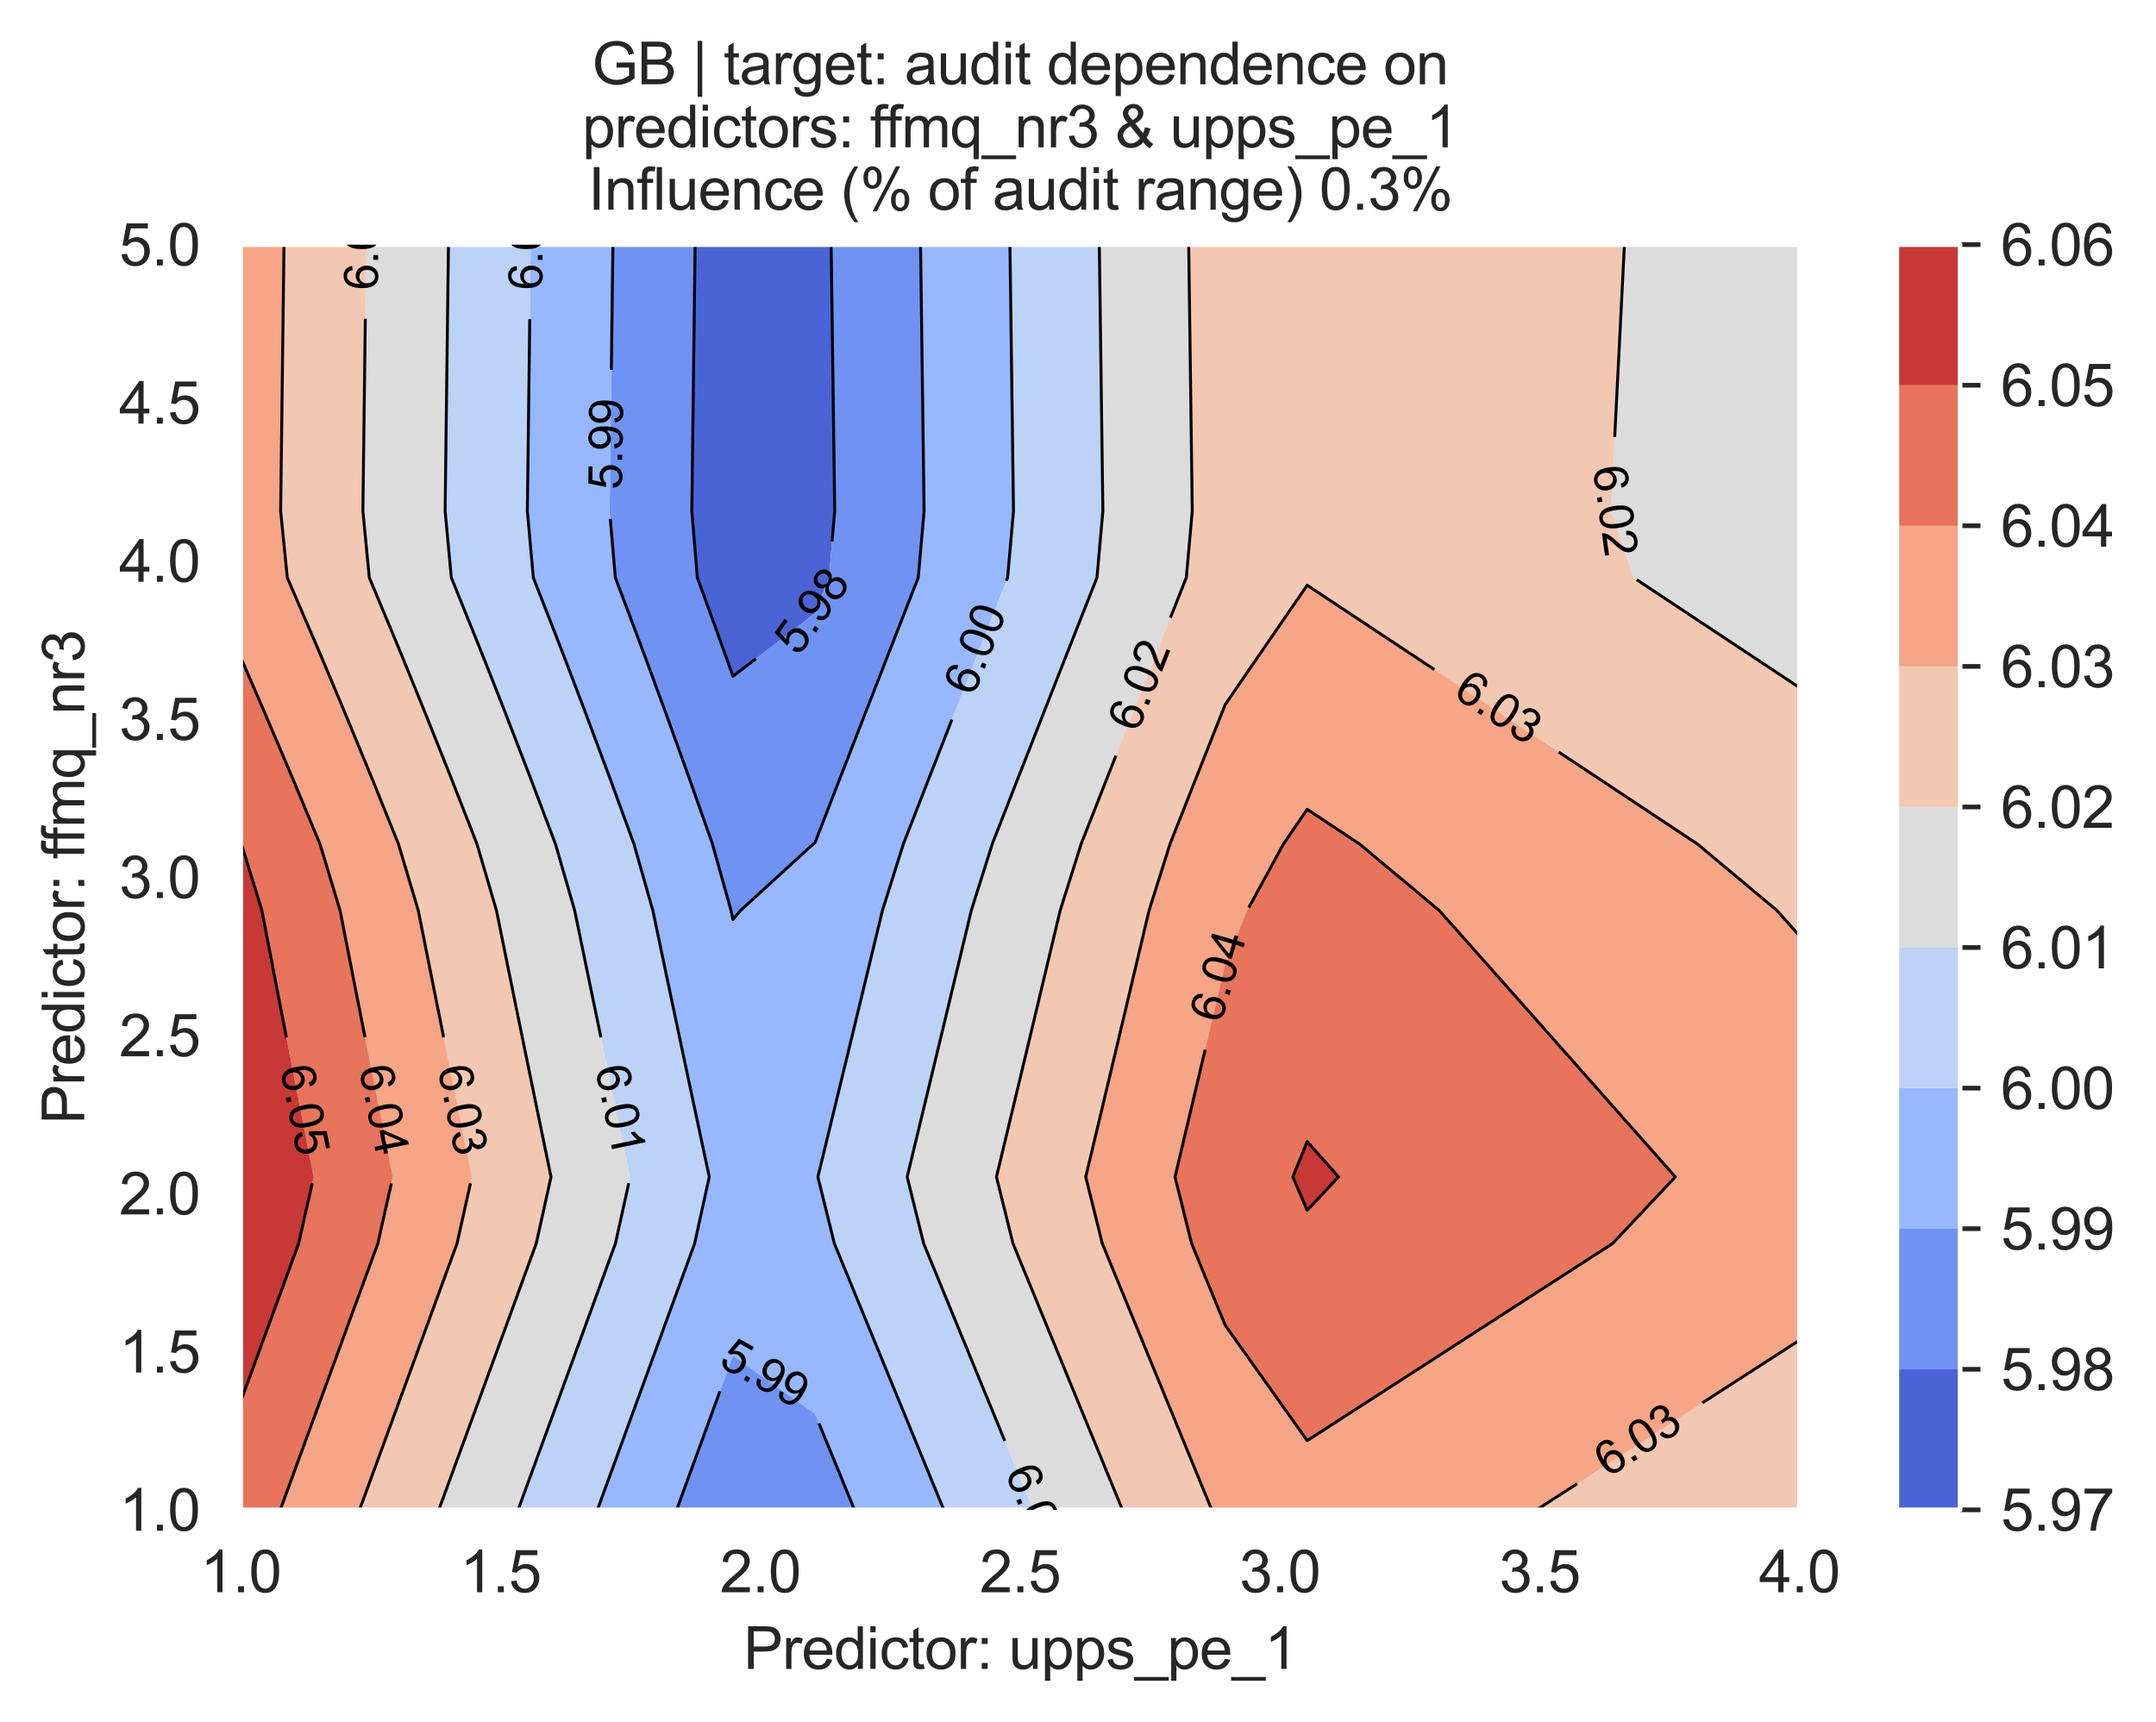 <?xml version="1.0" encoding="utf-8" standalone="no"?>
<!DOCTYPE svg PUBLIC "-//W3C//DTD SVG 1.1//EN"
  "http://www.w3.org/Graphics/SVG/1.1/DTD/svg11.dtd">
<svg xmlns:xlink="http://www.w3.org/1999/xlink" width="370.48pt" height="296.003pt" viewBox="0 0 370.48 296.003" xmlns="http://www.w3.org/2000/svg" version="1.1">
 <defs>
  <style type="text/css">*{stroke-linejoin: round; stroke-linecap: butt}</style>
 </defs>
 <g id="figure_1">
  <g id="patch_1">
   <path d="M 0 296.003 
L 370.48 296.003 
L 370.48 0 
L 0 0 
z
" style="fill: #ffffff"/>
  </g>
  <g id="axes_1">
   <g id="patch_2">
    <path d="M 41.367 259.483 
L 309.207 259.483 
L 309.207 42.043 
L 41.367 42.043 
z
" style="fill: #eaeaf2"/>
   </g>
   <g id="matplotlib.axis_1">
    <g id="xtick_1">
     <g id="line2d_1">
      <path d="M 41.367 259.483 
L 41.367 42.043 
" clip-path="url(#p52f8a4f8d3)" style="fill: none; stroke: #ffffff; stroke-width: 0.8; stroke-linecap: round"/>
     </g>
     <g id="text_1">
      <!-- 1.0 -->
      <g style="fill: #262626" transform="translate(34.417 273.641)scale(0.1 -0.1)">
       <defs>
        <path id="ArialMT-31" d="M 2384 0 
L 1822 0 
L 1822 3584 
Q 1619 3391 1289 3197 
Q 959 3003 697 2906 
L 697 3450 
Q 1169 3672 1522 3987 
Q 1875 4303 2022 4600 
L 2384 4600 
L 2384 0 
z
" transform="scale(0.016)"/>
        <path id="ArialMT-2e" d="M 581 0 
L 581 641 
L 1222 641 
L 1222 0 
L 581 0 
z
" transform="scale(0.016)"/>
        <path id="ArialMT-30" d="M 266 2259 
Q 266 3072 433 3567 
Q 600 4063 929 4331 
Q 1259 4600 1759 4600 
Q 2128 4600 2406 4451 
Q 2684 4303 2865 4023 
Q 3047 3744 3150 3342 
Q 3253 2941 3253 2259 
Q 3253 1453 3087 958 
Q 2922 463 2592 192 
Q 2263 -78 1759 -78 
Q 1097 -78 719 397 
Q 266 969 266 2259 
z
M 844 2259 
Q 844 1131 1108 757 
Q 1372 384 1759 384 
Q 2147 384 2411 759 
Q 2675 1134 2675 2259 
Q 2675 3391 2411 3762 
Q 2147 4134 1753 4134 
Q 1366 4134 1134 3806 
Q 844 3388 844 2259 
z
" transform="scale(0.016)"/>
       </defs>
       <use xlink:href="#ArialMT-31"/>
       <use xlink:href="#ArialMT-2e" x="55.615"/>
       <use xlink:href="#ArialMT-30" x="83.398"/>
      </g>
     </g>
    </g>
    <g id="xtick_2">
     <g id="line2d_2">
      <path d="M 86.007 259.483 
L 86.007 42.043 
" clip-path="url(#p52f8a4f8d3)" style="fill: none; stroke: #ffffff; stroke-width: 0.8; stroke-linecap: round"/>
     </g>
     <g id="text_2">
      <!-- 1.5 -->
      <g style="fill: #262626" transform="translate(79.057 273.641)scale(0.1 -0.1)">
       <defs>
        <path id="ArialMT-35" d="M 266 1200 
L 856 1250 
Q 922 819 1161 601 
Q 1400 384 1738 384 
Q 2144 384 2425 690 
Q 2706 997 2706 1503 
Q 2706 1984 2436 2262 
Q 2166 2541 1728 2541 
Q 1456 2541 1237 2417 
Q 1019 2294 894 2097 
L 366 2166 
L 809 4519 
L 3088 4519 
L 3088 3981 
L 1259 3981 
L 1013 2750 
Q 1425 3038 1878 3038 
Q 2478 3038 2890 2622 
Q 3303 2206 3303 1553 
Q 3303 931 2941 478 
Q 2500 -78 1738 -78 
Q 1113 -78 717 272 
Q 322 622 266 1200 
z
" transform="scale(0.016)"/>
       </defs>
       <use xlink:href="#ArialMT-31"/>
       <use xlink:href="#ArialMT-2e" x="55.615"/>
       <use xlink:href="#ArialMT-35" x="83.398"/>
      </g>
     </g>
    </g>
    <g id="xtick_3">
     <g id="line2d_3">
      <path d="M 130.647 259.483 
L 130.647 42.043 
" clip-path="url(#p52f8a4f8d3)" style="fill: none; stroke: #ffffff; stroke-width: 0.8; stroke-linecap: round"/>
     </g>
     <g id="text_3">
      <!-- 2.0 -->
      <g style="fill: #262626" transform="translate(123.697 273.641)scale(0.1 -0.1)">
       <defs>
        <path id="ArialMT-32" d="M 3222 541 
L 3222 0 
L 194 0 
Q 188 203 259 391 
Q 375 700 629 1000 
Q 884 1300 1366 1694 
Q 2113 2306 2375 2664 
Q 2638 3022 2638 3341 
Q 2638 3675 2398 3904 
Q 2159 4134 1775 4134 
Q 1369 4134 1125 3890 
Q 881 3647 878 3216 
L 300 3275 
Q 359 3922 746 4261 
Q 1134 4600 1788 4600 
Q 2447 4600 2831 4234 
Q 3216 3869 3216 3328 
Q 3216 3053 3103 2787 
Q 2991 2522 2730 2228 
Q 2469 1934 1863 1422 
Q 1356 997 1212 845 
Q 1069 694 975 541 
L 3222 541 
z
" transform="scale(0.016)"/>
       </defs>
       <use xlink:href="#ArialMT-32"/>
       <use xlink:href="#ArialMT-2e" x="55.615"/>
       <use xlink:href="#ArialMT-30" x="83.398"/>
      </g>
     </g>
    </g>
    <g id="xtick_4">
     <g id="line2d_4">
      <path d="M 175.287 259.483 
L 175.287 42.043 
" clip-path="url(#p52f8a4f8d3)" style="fill: none; stroke: #ffffff; stroke-width: 0.8; stroke-linecap: round"/>
     </g>
     <g id="text_4">
      <!-- 2.5 -->
      <g style="fill: #262626" transform="translate(168.337 273.641)scale(0.1 -0.1)">
       <use xlink:href="#ArialMT-32"/>
       <use xlink:href="#ArialMT-2e" x="55.615"/>
       <use xlink:href="#ArialMT-35" x="83.398"/>
      </g>
     </g>
    </g>
    <g id="xtick_5">
     <g id="line2d_5">
      <path d="M 219.927 259.483 
L 219.927 42.043 
" clip-path="url(#p52f8a4f8d3)" style="fill: none; stroke: #ffffff; stroke-width: 0.8; stroke-linecap: round"/>
     </g>
     <g id="text_5">
      <!-- 3.0 -->
      <g style="fill: #262626" transform="translate(212.977 273.641)scale(0.1 -0.1)">
       <defs>
        <path id="ArialMT-33" d="M 269 1209 
L 831 1284 
Q 928 806 1161 595 
Q 1394 384 1728 384 
Q 2125 384 2398 659 
Q 2672 934 2672 1341 
Q 2672 1728 2419 1979 
Q 2166 2231 1775 2231 
Q 1616 2231 1378 2169 
L 1441 2663 
Q 1497 2656 1531 2656 
Q 1891 2656 2178 2843 
Q 2466 3031 2466 3422 
Q 2466 3731 2256 3934 
Q 2047 4138 1716 4138 
Q 1388 4138 1169 3931 
Q 950 3725 888 3313 
L 325 3413 
Q 428 3978 793 4289 
Q 1159 4600 1703 4600 
Q 2078 4600 2393 4439 
Q 2709 4278 2876 4000 
Q 3044 3722 3044 3409 
Q 3044 3113 2884 2869 
Q 2725 2625 2413 2481 
Q 2819 2388 3044 2092 
Q 3269 1797 3269 1353 
Q 3269 753 2831 336 
Q 2394 -81 1725 -81 
Q 1122 -81 723 278 
Q 325 638 269 1209 
z
" transform="scale(0.016)"/>
       </defs>
       <use xlink:href="#ArialMT-33"/>
       <use xlink:href="#ArialMT-2e" x="55.615"/>
       <use xlink:href="#ArialMT-30" x="83.398"/>
      </g>
     </g>
    </g>
    <g id="xtick_6">
     <g id="line2d_6">
      <path d="M 264.567 259.483 
L 264.567 42.043 
" clip-path="url(#p52f8a4f8d3)" style="fill: none; stroke: #ffffff; stroke-width: 0.8; stroke-linecap: round"/>
     </g>
     <g id="text_6">
      <!-- 3.5 -->
      <g style="fill: #262626" transform="translate(257.617 273.641)scale(0.1 -0.1)">
       <use xlink:href="#ArialMT-33"/>
       <use xlink:href="#ArialMT-2e" x="55.615"/>
       <use xlink:href="#ArialMT-35" x="83.398"/>
      </g>
     </g>
    </g>
    <g id="xtick_7">
     <g id="line2d_7">
      <path d="M 309.207 259.483 
L 309.207 42.043 
" clip-path="url(#p52f8a4f8d3)" style="fill: none; stroke: #ffffff; stroke-width: 0.8; stroke-linecap: round"/>
     </g>
     <g id="text_7">
      <!-- 4.0 -->
      <g style="fill: #262626" transform="translate(302.257 273.641)scale(0.1 -0.1)">
       <defs>
        <path id="ArialMT-34" d="M 2069 0 
L 2069 1097 
L 81 1097 
L 81 1613 
L 2172 4581 
L 2631 4581 
L 2631 1613 
L 3250 1613 
L 3250 1097 
L 2631 1097 
L 2631 0 
L 2069 0 
z
M 2069 1613 
L 2069 3678 
L 634 1613 
L 2069 1613 
z
" transform="scale(0.016)"/>
       </defs>
       <use xlink:href="#ArialMT-34"/>
       <use xlink:href="#ArialMT-2e" x="55.615"/>
       <use xlink:href="#ArialMT-30" x="83.398"/>
      </g>
     </g>
    </g>
    <g id="text_8">
     <!-- Predictor: upps_pe_1 -->
     <g style="fill: #262626" transform="translate(127.759 286.816)scale(0.1 -0.1)">
      <defs>
       <path id="ArialMT-50" d="M 494 0 
L 494 4581 
L 2222 4581 
Q 2678 4581 2919 4538 
Q 3256 4481 3484 4323 
Q 3713 4166 3852 3881 
Q 3991 3597 3991 3256 
Q 3991 2672 3619 2267 
Q 3247 1863 2275 1863 
L 1100 1863 
L 1100 0 
L 494 0 
z
M 1100 2403 
L 2284 2403 
Q 2872 2403 3119 2622 
Q 3366 2841 3366 3238 
Q 3366 3525 3220 3729 
Q 3075 3934 2838 4000 
Q 2684 4041 2272 4041 
L 1100 4041 
L 1100 2403 
z
" transform="scale(0.016)"/>
       <path id="ArialMT-72" d="M 416 0 
L 416 3319 
L 922 3319 
L 922 2816 
Q 1116 3169 1280 3281 
Q 1444 3394 1641 3394 
Q 1925 3394 2219 3213 
L 2025 2691 
Q 1819 2813 1613 2813 
Q 1428 2813 1281 2702 
Q 1134 2591 1072 2394 
Q 978 2094 978 1738 
L 978 0 
L 416 0 
z
" transform="scale(0.016)"/>
       <path id="ArialMT-65" d="M 2694 1069 
L 3275 997 
Q 3138 488 2766 206 
Q 2394 -75 1816 -75 
Q 1088 -75 661 373 
Q 234 822 234 1631 
Q 234 2469 665 2931 
Q 1097 3394 1784 3394 
Q 2450 3394 2872 2941 
Q 3294 2488 3294 1666 
Q 3294 1616 3291 1516 
L 816 1516 
Q 847 969 1125 678 
Q 1403 388 1819 388 
Q 2128 388 2347 550 
Q 2566 713 2694 1069 
z
M 847 1978 
L 2700 1978 
Q 2663 2397 2488 2606 
Q 2219 2931 1791 2931 
Q 1403 2931 1139 2672 
Q 875 2413 847 1978 
z
" transform="scale(0.016)"/>
       <path id="ArialMT-64" d="M 2575 0 
L 2575 419 
Q 2259 -75 1647 -75 
Q 1250 -75 917 144 
Q 584 363 401 755 
Q 219 1147 219 1656 
Q 219 2153 384 2558 
Q 550 2963 881 3178 
Q 1213 3394 1622 3394 
Q 1922 3394 2156 3267 
Q 2391 3141 2538 2938 
L 2538 4581 
L 3097 4581 
L 3097 0 
L 2575 0 
z
M 797 1656 
Q 797 1019 1065 703 
Q 1334 388 1700 388 
Q 2069 388 2326 689 
Q 2584 991 2584 1609 
Q 2584 2291 2321 2609 
Q 2059 2928 1675 2928 
Q 1300 2928 1048 2622 
Q 797 2316 797 1656 
z
" transform="scale(0.016)"/>
       <path id="ArialMT-69" d="M 425 3934 
L 425 4581 
L 988 4581 
L 988 3934 
L 425 3934 
z
M 425 0 
L 425 3319 
L 988 3319 
L 988 0 
L 425 0 
z
" transform="scale(0.016)"/>
       <path id="ArialMT-63" d="M 2588 1216 
L 3141 1144 
Q 3050 572 2676 248 
Q 2303 -75 1759 -75 
Q 1078 -75 664 370 
Q 250 816 250 1647 
Q 250 2184 428 2587 
Q 606 2991 970 3192 
Q 1334 3394 1763 3394 
Q 2303 3394 2647 3120 
Q 2991 2847 3088 2344 
L 2541 2259 
Q 2463 2594 2264 2762 
Q 2066 2931 1784 2931 
Q 1359 2931 1093 2626 
Q 828 2322 828 1663 
Q 828 994 1084 691 
Q 1341 388 1753 388 
Q 2084 388 2306 591 
Q 2528 794 2588 1216 
z
" transform="scale(0.016)"/>
       <path id="ArialMT-74" d="M 1650 503 
L 1731 6 
Q 1494 -44 1306 -44 
Q 1000 -44 831 53 
Q 663 150 594 308 
Q 525 466 525 972 
L 525 2881 
L 113 2881 
L 113 3319 
L 525 3319 
L 525 4141 
L 1084 4478 
L 1084 3319 
L 1650 3319 
L 1650 2881 
L 1084 2881 
L 1084 941 
Q 1084 700 1114 631 
Q 1144 563 1211 522 
Q 1278 481 1403 481 
Q 1497 481 1650 503 
z
" transform="scale(0.016)"/>
       <path id="ArialMT-6f" d="M 213 1659 
Q 213 2581 725 3025 
Q 1153 3394 1769 3394 
Q 2453 3394 2887 2945 
Q 3322 2497 3322 1706 
Q 3322 1066 3130 698 
Q 2938 331 2570 128 
Q 2203 -75 1769 -75 
Q 1072 -75 642 372 
Q 213 819 213 1659 
z
M 791 1659 
Q 791 1022 1069 705 
Q 1347 388 1769 388 
Q 2188 388 2466 706 
Q 2744 1025 2744 1678 
Q 2744 2294 2464 2611 
Q 2184 2928 1769 2928 
Q 1347 2928 1069 2612 
Q 791 2297 791 1659 
z
" transform="scale(0.016)"/>
       <path id="ArialMT-3a" d="M 578 2678 
L 578 3319 
L 1219 3319 
L 1219 2678 
L 578 2678 
z
M 578 0 
L 578 641 
L 1219 641 
L 1219 0 
L 578 0 
z
" transform="scale(0.016)"/>
       <path id="ArialMT-20" transform="scale(0.016)"/>
       <path id="ArialMT-75" d="M 2597 0 
L 2597 488 
Q 2209 -75 1544 -75 
Q 1250 -75 995 37 
Q 741 150 617 320 
Q 494 491 444 738 
Q 409 903 409 1263 
L 409 3319 
L 972 3319 
L 972 1478 
Q 972 1038 1006 884 
Q 1059 663 1231 536 
Q 1403 409 1656 409 
Q 1909 409 2131 539 
Q 2353 669 2445 892 
Q 2538 1116 2538 1541 
L 2538 3319 
L 3100 3319 
L 3100 0 
L 2597 0 
z
" transform="scale(0.016)"/>
       <path id="ArialMT-70" d="M 422 -1272 
L 422 3319 
L 934 3319 
L 934 2888 
Q 1116 3141 1344 3267 
Q 1572 3394 1897 3394 
Q 2322 3394 2647 3175 
Q 2972 2956 3137 2557 
Q 3303 2159 3303 1684 
Q 3303 1175 3120 767 
Q 2938 359 2589 142 
Q 2241 -75 1856 -75 
Q 1575 -75 1351 44 
Q 1128 163 984 344 
L 984 -1272 
L 422 -1272 
z
M 931 1641 
Q 931 1000 1190 694 
Q 1450 388 1819 388 
Q 2194 388 2461 705 
Q 2728 1022 2728 1688 
Q 2728 2322 2467 2637 
Q 2206 2953 1844 2953 
Q 1484 2953 1207 2617 
Q 931 2281 931 1641 
z
" transform="scale(0.016)"/>
       <path id="ArialMT-73" d="M 197 991 
L 753 1078 
Q 800 744 1014 566 
Q 1228 388 1613 388 
Q 2000 388 2187 545 
Q 2375 703 2375 916 
Q 2375 1106 2209 1216 
Q 2094 1291 1634 1406 
Q 1016 1563 777 1677 
Q 538 1791 414 1992 
Q 291 2194 291 2438 
Q 291 2659 392 2848 
Q 494 3038 669 3163 
Q 800 3259 1026 3326 
Q 1253 3394 1513 3394 
Q 1903 3394 2198 3281 
Q 2494 3169 2634 2976 
Q 2775 2784 2828 2463 
L 2278 2388 
Q 2241 2644 2061 2787 
Q 1881 2931 1553 2931 
Q 1166 2931 1000 2803 
Q 834 2675 834 2503 
Q 834 2394 903 2306 
Q 972 2216 1119 2156 
Q 1203 2125 1616 2013 
Q 2213 1853 2448 1751 
Q 2684 1650 2818 1456 
Q 2953 1263 2953 975 
Q 2953 694 2789 445 
Q 2625 197 2315 61 
Q 2006 -75 1616 -75 
Q 969 -75 630 194 
Q 291 463 197 991 
z
" transform="scale(0.016)"/>
       <path id="ArialMT-5f" d="M -97 -1272 
L -97 -866 
L 3631 -866 
L 3631 -1272 
L -97 -1272 
z
" transform="scale(0.016)"/>
      </defs>
      <use xlink:href="#ArialMT-50"/>
      <use xlink:href="#ArialMT-72" x="66.699"/>
      <use xlink:href="#ArialMT-65" x="100"/>
      <use xlink:href="#ArialMT-64" x="155.615"/>
      <use xlink:href="#ArialMT-69" x="211.23"/>
      <use xlink:href="#ArialMT-63" x="233.447"/>
      <use xlink:href="#ArialMT-74" x="283.447"/>
      <use xlink:href="#ArialMT-6f" x="311.23"/>
      <use xlink:href="#ArialMT-72" x="366.846"/>
      <use xlink:href="#ArialMT-3a" x="400.146"/>
      <use xlink:href="#ArialMT-20" x="427.93"/>
      <use xlink:href="#ArialMT-75" x="455.713"/>
      <use xlink:href="#ArialMT-70" x="511.328"/>
      <use xlink:href="#ArialMT-70" x="566.943"/>
      <use xlink:href="#ArialMT-73" x="622.559"/>
      <use xlink:href="#ArialMT-5f" x="672.559"/>
      <use xlink:href="#ArialMT-70" x="728.174"/>
      <use xlink:href="#ArialMT-65" x="783.789"/>
      <use xlink:href="#ArialMT-5f" x="839.404"/>
      <use xlink:href="#ArialMT-31" x="895.02"/>
     </g>
    </g>
   </g>
   <g id="matplotlib.axis_2">
    <g id="ytick_1">
     <g id="line2d_8">
      <path d="M 41.367 259.483 
L 309.207 259.483 
" clip-path="url(#p52f8a4f8d3)" style="fill: none; stroke: #ffffff; stroke-width: 0.8; stroke-linecap: round"/>
     </g>
     <g id="text_9">
      <!-- 1.0 -->
      <g style="fill: #262626" transform="translate(20.467 263.062)scale(0.1 -0.1)">
       <use xlink:href="#ArialMT-31"/>
       <use xlink:href="#ArialMT-2e" x="55.615"/>
       <use xlink:href="#ArialMT-30" x="83.398"/>
      </g>
     </g>
    </g>
    <g id="ytick_2">
     <g id="line2d_9">
      <path d="M 41.367 232.303 
L 309.207 232.303 
" clip-path="url(#p52f8a4f8d3)" style="fill: none; stroke: #ffffff; stroke-width: 0.8; stroke-linecap: round"/>
     </g>
     <g id="text_10">
      <!-- 1.5 -->
      <g style="fill: #262626" transform="translate(20.467 235.882)scale(0.1 -0.1)">
       <use xlink:href="#ArialMT-31"/>
       <use xlink:href="#ArialMT-2e" x="55.615"/>
       <use xlink:href="#ArialMT-35" x="83.398"/>
      </g>
     </g>
    </g>
    <g id="ytick_3">
     <g id="line2d_10">
      <path d="M 41.367 205.123 
L 309.207 205.123 
" clip-path="url(#p52f8a4f8d3)" style="fill: none; stroke: #ffffff; stroke-width: 0.8; stroke-linecap: round"/>
     </g>
     <g id="text_11">
      <!-- 2.0 -->
      <g style="fill: #262626" transform="translate(20.467 208.702)scale(0.1 -0.1)">
       <use xlink:href="#ArialMT-32"/>
       <use xlink:href="#ArialMT-2e" x="55.615"/>
       <use xlink:href="#ArialMT-30" x="83.398"/>
      </g>
     </g>
    </g>
    <g id="ytick_4">
     <g id="line2d_11">
      <path d="M 41.367 177.943 
L 309.207 177.943 
" clip-path="url(#p52f8a4f8d3)" style="fill: none; stroke: #ffffff; stroke-width: 0.8; stroke-linecap: round"/>
     </g>
     <g id="text_12">
      <!-- 2.5 -->
      <g style="fill: #262626" transform="translate(20.467 181.522)scale(0.1 -0.1)">
       <use xlink:href="#ArialMT-32"/>
       <use xlink:href="#ArialMT-2e" x="55.615"/>
       <use xlink:href="#ArialMT-35" x="83.398"/>
      </g>
     </g>
    </g>
    <g id="ytick_5">
     <g id="line2d_12">
      <path d="M 41.367 150.763 
L 309.207 150.763 
" clip-path="url(#p52f8a4f8d3)" style="fill: none; stroke: #ffffff; stroke-width: 0.8; stroke-linecap: round"/>
     </g>
     <g id="text_13">
      <!-- 3.0 -->
      <g style="fill: #262626" transform="translate(20.467 154.342)scale(0.1 -0.1)">
       <use xlink:href="#ArialMT-33"/>
       <use xlink:href="#ArialMT-2e" x="55.615"/>
       <use xlink:href="#ArialMT-30" x="83.398"/>
      </g>
     </g>
    </g>
    <g id="ytick_6">
     <g id="line2d_13">
      <path d="M 41.367 123.583 
L 309.207 123.583 
" clip-path="url(#p52f8a4f8d3)" style="fill: none; stroke: #ffffff; stroke-width: 0.8; stroke-linecap: round"/>
     </g>
     <g id="text_14">
      <!-- 3.5 -->
      <g style="fill: #262626" transform="translate(20.467 127.162)scale(0.1 -0.1)">
       <use xlink:href="#ArialMT-33"/>
       <use xlink:href="#ArialMT-2e" x="55.615"/>
       <use xlink:href="#ArialMT-35" x="83.398"/>
      </g>
     </g>
    </g>
    <g id="ytick_7">
     <g id="line2d_14">
      <path d="M 41.367 96.403 
L 309.207 96.403 
" clip-path="url(#p52f8a4f8d3)" style="fill: none; stroke: #ffffff; stroke-width: 0.8; stroke-linecap: round"/>
     </g>
     <g id="text_15">
      <!-- 4.0 -->
      <g style="fill: #262626" transform="translate(20.467 99.982)scale(0.1 -0.1)">
       <use xlink:href="#ArialMT-34"/>
       <use xlink:href="#ArialMT-2e" x="55.615"/>
       <use xlink:href="#ArialMT-30" x="83.398"/>
      </g>
     </g>
    </g>
    <g id="ytick_8">
     <g id="line2d_15">
      <path d="M 41.367 69.223 
L 309.207 69.223 
" clip-path="url(#p52f8a4f8d3)" style="fill: none; stroke: #ffffff; stroke-width: 0.8; stroke-linecap: round"/>
     </g>
     <g id="text_16">
      <!-- 4.5 -->
      <g style="fill: #262626" transform="translate(20.467 72.802)scale(0.1 -0.1)">
       <use xlink:href="#ArialMT-34"/>
       <use xlink:href="#ArialMT-2e" x="55.615"/>
       <use xlink:href="#ArialMT-35" x="83.398"/>
      </g>
     </g>
    </g>
    <g id="ytick_9">
     <g id="line2d_16">
      <path d="M 41.367 42.043 
L 309.207 42.043 
" clip-path="url(#p52f8a4f8d3)" style="fill: none; stroke: #ffffff; stroke-width: 0.8; stroke-linecap: round"/>
     </g>
     <g id="text_17">
      <!-- 5.0 -->
      <g style="fill: #262626" transform="translate(20.467 45.622)scale(0.1 -0.1)">
       <use xlink:href="#ArialMT-35"/>
       <use xlink:href="#ArialMT-2e" x="55.615"/>
       <use xlink:href="#ArialMT-30" x="83.398"/>
      </g>
     </g>
    </g>
    <g id="text_18">
     <!-- Predictor: ffmq_nr3 -->
     <g style="fill: #262626" transform="translate(14.48 193.19)rotate(-90)scale(0.1 -0.1)">
      <defs>
       <path id="ArialMT-66" d="M 556 0 
L 556 2881 
L 59 2881 
L 59 3319 
L 556 3319 
L 556 3672 
Q 556 4006 616 4169 
Q 697 4388 901 4523 
Q 1106 4659 1475 4659 
Q 1713 4659 2000 4603 
L 1916 4113 
Q 1741 4144 1584 4144 
Q 1328 4144 1222 4034 
Q 1116 3925 1116 3625 
L 1116 3319 
L 1763 3319 
L 1763 2881 
L 1116 2881 
L 1116 0 
L 556 0 
z
" transform="scale(0.016)"/>
       <path id="ArialMT-6d" d="M 422 0 
L 422 3319 
L 925 3319 
L 925 2853 
Q 1081 3097 1340 3245 
Q 1600 3394 1931 3394 
Q 2300 3394 2536 3241 
Q 2772 3088 2869 2813 
Q 3263 3394 3894 3394 
Q 4388 3394 4653 3120 
Q 4919 2847 4919 2278 
L 4919 0 
L 4359 0 
L 4359 2091 
Q 4359 2428 4304 2576 
Q 4250 2725 4106 2815 
Q 3963 2906 3769 2906 
Q 3419 2906 3187 2673 
Q 2956 2441 2956 1928 
L 2956 0 
L 2394 0 
L 2394 2156 
Q 2394 2531 2256 2718 
Q 2119 2906 1806 2906 
Q 1569 2906 1367 2781 
Q 1166 2656 1075 2415 
Q 984 2175 984 1722 
L 984 0 
L 422 0 
z
" transform="scale(0.016)"/>
       <path id="ArialMT-71" d="M 2538 -1272 
L 2538 353 
Q 2406 169 2170 47 
Q 1934 -75 1669 -75 
Q 1078 -75 651 397 
Q 225 869 225 1691 
Q 225 2191 398 2587 
Q 572 2984 901 3189 
Q 1231 3394 1625 3394 
Q 2241 3394 2594 2875 
L 2594 3319 
L 3100 3319 
L 3100 -1272 
L 2538 -1272 
z
M 803 1669 
Q 803 1028 1072 708 
Q 1341 388 1716 388 
Q 2075 388 2334 692 
Q 2594 997 2594 1619 
Q 2594 2281 2320 2615 
Q 2047 2950 1678 2950 
Q 1313 2950 1058 2639 
Q 803 2328 803 1669 
z
" transform="scale(0.016)"/>
       <path id="ArialMT-6e" d="M 422 0 
L 422 3319 
L 928 3319 
L 928 2847 
Q 1294 3394 1984 3394 
Q 2284 3394 2536 3286 
Q 2788 3178 2913 3003 
Q 3038 2828 3088 2588 
Q 3119 2431 3119 2041 
L 3119 0 
L 2556 0 
L 2556 2019 
Q 2556 2363 2490 2533 
Q 2425 2703 2258 2804 
Q 2091 2906 1866 2906 
Q 1506 2906 1245 2678 
Q 984 2450 984 1813 
L 984 0 
L 422 0 
z
" transform="scale(0.016)"/>
      </defs>
      <use xlink:href="#ArialMT-50"/>
      <use xlink:href="#ArialMT-72" x="66.699"/>
      <use xlink:href="#ArialMT-65" x="100"/>
      <use xlink:href="#ArialMT-64" x="155.615"/>
      <use xlink:href="#ArialMT-69" x="211.23"/>
      <use xlink:href="#ArialMT-63" x="233.447"/>
      <use xlink:href="#ArialMT-74" x="283.447"/>
      <use xlink:href="#ArialMT-6f" x="311.23"/>
      <use xlink:href="#ArialMT-72" x="366.846"/>
      <use xlink:href="#ArialMT-3a" x="400.146"/>
      <use xlink:href="#ArialMT-20" x="427.93"/>
      <use xlink:href="#ArialMT-66" x="455.713"/>
      <use xlink:href="#ArialMT-66" x="481.746"/>
      <use xlink:href="#ArialMT-6d" x="509.529"/>
      <use xlink:href="#ArialMT-71" x="592.83"/>
      <use xlink:href="#ArialMT-5f" x="648.445"/>
      <use xlink:href="#ArialMT-6e" x="704.061"/>
      <use xlink:href="#ArialMT-72" x="759.676"/>
      <use xlink:href="#ArialMT-33" x="792.977"/>
     </g>
    </g>
   </g>
   <g id="PathCollection_1">
    <path d="M 125.948 116.216 
L 133.162 110.708 
L 140.045 105.401 
L 142.435 99.264 
L 143.435 87.82 
L 143.282 76.376 
L 143.129 64.932 
L 142.976 53.487 
L 142.823 42.043 
L 140.045 42.043 
L 125.948 42.043 
L 119.447 42.043 
L 119.306 53.487 
L 119.165 64.932 
L 119.023 76.376 
L 118.882 87.82 
L 119.829 99.264 
L 123.982 110.708 
z
" clip-path="url(#p52f8a4f8d3)" style="fill: #4b64d5"/>
   </g>
   <g id="PathCollection_2">
    <path d="M 125.948 259.483 
L 140.045 259.483 
L 146.84 259.483 
L 142.137 248.039 
L 140.045 242.949 
L 131.071 236.595 
L 125.948 232.968 
L 124.626 236.595 
L 120.45 248.039 
L 116.272 259.483 
z
" clip-path="url(#p52f8a4f8d3)" style="fill: #6f92f3"/>
    <path d="M 125.948 158.026 
L 127.243 156.485 
L 139.763 145.041 
L 140.045 144.83 
L 144.402 133.597 
L 148.853 122.153 
L 153.315 110.708 
L 154.142 108.591 
L 157.79 99.264 
L 158.795 87.82 
L 158.642 76.376 
L 158.489 64.932 
L 158.336 53.487 
L 158.183 42.043 
L 154.142 42.043 
L 142.823 42.043 
L 142.976 53.487 
L 143.129 64.932 
L 143.282 76.376 
L 143.435 87.82 
L 142.435 99.264 
L 140.045 105.401 
L 133.162 110.708 
L 125.948 116.216 
L 123.982 110.708 
L 119.829 99.264 
L 118.882 87.82 
L 119.023 76.376 
L 119.165 64.932 
L 119.306 53.487 
L 119.447 42.043 
L 111.851 42.043 
L 105.318 42.043 
L 105.176 53.487 
L 105.035 64.932 
L 104.893 76.376 
L 104.751 87.82 
L 105.737 99.264 
L 110.046 110.708 
L 111.851 115.579 
L 114.261 122.153 
L 118.385 133.597 
L 122.42 145.041 
L 125.62 156.485 
z
" clip-path="url(#p52f8a4f8d3)" style="fill: #6f92f3"/>
   </g>
   <g id="PathCollection_3">
    <path d="M 111.851 259.483 
L 116.272 259.483 
L 120.45 248.039 
L 124.626 236.595 
L 125.948 232.968 
L 131.071 236.595 
L 140.045 242.949 
L 142.137 248.039 
L 146.84 259.483 
L 154.142 259.483 
L 162.186 259.483 
L 157.483 248.039 
L 154.142 239.908 
L 152.78 236.595 
L 148.077 225.15 
L 143.374 213.706 
L 140.543 202.262 
L 143.325 190.818 
L 146.101 179.374 
L 148.87 167.929 
L 151.632 156.485 
L 154.142 148.516 
L 155.236 145.041 
L 159.695 133.597 
L 164.166 122.153 
L 168.239 111.755 
L 168.649 110.708 
L 173.144 99.264 
L 174.155 87.82 
L 174.002 76.376 
L 173.849 64.932 
L 173.696 53.487 
L 173.543 42.043 
L 168.239 42.043 
L 158.183 42.043 
L 158.336 53.487 
L 158.489 64.932 
L 158.642 76.376 
L 158.795 87.82 
L 157.79 99.264 
L 154.142 108.591 
L 153.315 110.708 
L 148.853 122.153 
L 144.402 133.597 
L 140.045 144.83 
L 139.763 145.041 
L 127.243 156.485 
L 125.948 158.026 
L 125.62 156.485 
L 122.42 145.041 
L 118.385 133.597 
L 114.261 122.153 
L 111.851 115.579 
L 110.046 110.708 
L 105.737 99.264 
L 104.751 87.82 
L 104.893 76.376 
L 105.035 64.932 
L 105.176 53.487 
L 105.318 42.043 
L 97.755 42.043 
L 91.19 42.043 
L 91.047 53.487 
L 90.905 64.932 
L 90.762 76.376 
L 90.619 87.82 
L 91.644 99.264 
L 96.11 110.708 
L 97.755 114.988 
L 100.477 122.153 
L 104.75 133.597 
L 108.932 145.041 
L 111.851 155.309 
L 112.184 156.485 
L 114.586 167.929 
L 117.002 179.374 
L 119.433 190.818 
L 121.877 202.262 
L 119.361 213.706 
L 115.187 225.15 
L 111.851 234.289 
L 111.01 236.595 
L 106.83 248.039 
L 102.649 259.483 
z
" clip-path="url(#p52f8a4f8d3)" style="fill: #97b8ff"/>
   </g>
   <g id="PathCollection_4">
    <path d="M 97.755 259.483 
L 102.649 259.483 
L 106.83 248.039 
L 111.01 236.595 
L 111.851 234.289 
L 115.187 225.15 
L 119.361 213.706 
L 121.877 202.262 
L 119.433 190.818 
L 117.002 179.374 
L 114.586 167.929 
L 112.184 156.485 
L 111.851 155.309 
L 108.932 145.041 
L 104.75 133.597 
L 100.477 122.153 
L 97.755 114.988 
L 96.11 110.708 
L 91.644 99.264 
L 90.619 87.82 
L 90.762 76.376 
L 90.905 64.932 
L 91.047 53.487 
L 91.19 42.043 
L 83.658 42.043 
L 77.061 42.043 
L 76.918 53.487 
L 76.775 64.932 
L 76.631 76.376 
L 76.488 87.82 
L 77.552 99.264 
L 82.174 110.708 
L 83.658 114.438 
L 86.694 122.153 
L 91.116 133.597 
L 95.444 145.041 
L 97.755 153.034 
L 98.749 156.485 
L 101.111 167.929 
L 103.487 179.374 
L 105.877 190.818 
L 108.282 202.262 
L 105.753 213.706 
L 101.574 225.15 
L 97.755 235.607 
L 97.394 236.595 
L 93.211 248.039 
L 89.025 259.483 
z
" clip-path="url(#p52f8a4f8d3)" style="fill: #bcd2f7"/>
    <path d="M 168.239 259.483 
L 177.532 259.483 
L 172.829 248.039 
L 168.239 236.868 
L 168.126 236.595 
L 163.423 225.15 
L 158.72 213.706 
L 155.885 202.262 
L 158.649 190.818 
L 161.407 179.374 
L 164.159 167.929 
L 166.904 156.485 
L 168.239 152.248 
L 170.509 145.041 
L 174.989 133.597 
L 179.48 122.153 
L 182.336 114.893 
L 183.984 110.708 
L 188.499 99.264 
L 189.515 87.82 
L 189.362 76.376 
L 189.209 64.932 
L 189.056 53.487 
L 188.903 42.043 
L 182.336 42.043 
L 173.543 42.043 
L 173.696 53.487 
L 173.849 64.932 
L 174.002 76.376 
L 174.155 87.82 
L 173.144 99.264 
L 168.649 110.708 
L 168.239 111.755 
L 164.166 122.153 
L 159.695 133.597 
L 155.236 145.041 
L 154.142 148.516 
L 151.632 156.485 
L 148.87 167.929 
L 146.101 179.374 
L 143.325 190.818 
L 140.543 202.262 
L 143.374 213.706 
L 148.077 225.15 
L 152.78 236.595 
L 154.142 239.908 
L 157.483 248.039 
L 162.186 259.483 
z
" clip-path="url(#p52f8a4f8d3)" style="fill: #bcd2f7"/>
   </g>
   <g id="PathCollection_5">
    <path d="M 83.658 259.483 
L 89.025 259.483 
L 93.211 248.039 
L 97.394 236.595 
L 97.755 235.607 
L 101.574 225.15 
L 105.753 213.706 
L 108.282 202.262 
L 105.877 190.818 
L 103.487 179.374 
L 101.111 167.929 
L 98.749 156.485 
L 97.755 153.034 
L 95.444 145.041 
L 91.116 133.597 
L 86.694 122.153 
L 83.658 114.438 
L 82.174 110.708 
L 77.552 99.264 
L 76.488 87.82 
L 76.631 76.376 
L 76.775 64.932 
L 76.918 53.487 
L 77.061 42.043 
L 69.561 42.043 
L 62.932 42.043 
L 62.788 53.487 
L 62.645 64.932 
L 62.501 76.376 
L 62.357 87.82 
L 63.46 99.264 
L 68.237 110.708 
L 69.561 113.924 
L 72.91 122.153 
L 77.482 133.597 
L 81.955 145.041 
L 83.658 150.833 
L 85.313 156.485 
L 87.635 167.929 
L 89.972 179.374 
L 92.322 190.818 
L 94.686 202.262 
L 92.144 213.706 
L 87.962 225.15 
L 83.778 236.595 
L 83.658 236.922 
L 79.591 248.039 
L 75.402 259.483 
z
" clip-path="url(#p52f8a4f8d3)" style="fill: #dddcdc"/>
    <path d="M 182.336 259.483 
L 192.879 259.483 
L 188.176 248.039 
L 183.473 236.595 
L 182.336 233.828 
L 178.77 225.15 
L 174.067 213.706 
L 171.227 202.262 
L 173.974 190.818 
L 176.714 179.374 
L 179.448 167.929 
L 182.176 156.485 
L 182.336 155.977 
L 185.782 145.041 
L 190.282 133.597 
L 194.794 122.153 
L 196.432 118.005 
L 199.318 110.708 
L 203.854 99.264 
L 204.875 87.82 
L 204.722 76.376 
L 204.569 64.932 
L 204.416 53.487 
L 204.263 42.043 
L 196.432 42.043 
L 188.903 42.043 
L 189.056 53.487 
L 189.209 64.932 
L 189.362 76.376 
L 189.515 87.82 
L 188.499 99.264 
L 183.984 110.708 
L 182.336 114.893 
L 179.48 122.153 
L 174.989 133.597 
L 170.509 145.041 
L 168.239 152.248 
L 166.904 156.485 
L 164.159 167.929 
L 161.407 179.374 
L 158.649 190.818 
L 155.885 202.262 
L 158.72 213.706 
L 163.423 225.15 
L 168.126 236.595 
L 168.239 236.868 
L 172.829 248.039 
L 177.532 259.483 
z
" clip-path="url(#p52f8a4f8d3)" style="fill: #dddcdc"/>
    <path d="M 309.207 118.167 
L 309.207 110.708 
L 309.207 99.264 
L 309.207 87.82 
L 309.207 76.376 
L 309.207 64.932 
L 309.207 53.487 
L 309.207 42.043 
L 295.11 42.043 
L 281.014 42.043 
L 279.137 42.043 
L 278.558 53.487 
L 277.98 64.932 
L 277.402 76.376 
L 276.824 87.82 
L 280.704 99.264 
L 281.014 99.469 
L 295.11 108.818 
L 297.96 110.708 
z
" clip-path="url(#p52f8a4f8d3)" style="fill: #dddcdc"/>
   </g>
   <g id="PathCollection_6">
    <path d="M 69.561 259.483 
L 75.402 259.483 
L 79.591 248.039 
L 83.658 236.922 
L 83.778 236.595 
L 87.962 225.15 
L 92.144 213.706 
L 94.686 202.262 
L 92.322 190.818 
L 89.972 179.374 
L 87.635 167.929 
L 85.313 156.485 
L 83.658 150.833 
L 81.955 145.041 
L 77.482 133.597 
L 72.91 122.153 
L 69.561 113.924 
L 68.237 110.708 
L 63.46 99.264 
L 62.357 87.82 
L 62.501 76.376 
L 62.645 64.932 
L 62.788 53.487 
L 62.932 42.043 
L 55.464 42.043 
L 48.803 42.043 
L 48.659 53.487 
L 48.514 64.932 
L 48.37 76.376 
L 48.225 87.82 
L 49.368 99.264 
L 54.301 110.708 
L 55.464 113.443 
L 59.127 122.153 
L 63.848 133.597 
L 68.467 145.041 
L 69.561 148.702 
L 71.877 156.485 
L 74.16 167.929 
L 76.456 179.374 
L 78.766 190.818 
L 81.09 202.262 
L 78.535 213.706 
L 74.35 225.15 
L 70.162 236.595 
L 69.561 238.235 
L 65.971 248.039 
L 61.779 259.483 
z
" clip-path="url(#p52f8a4f8d3)" style="fill: #f3c8b2"/>
    <path d="M 196.432 259.483 
L 208.225 259.483 
L 203.522 248.039 
L 198.819 236.595 
L 196.432 230.787 
L 194.116 225.15 
L 189.413 213.706 
L 186.569 202.262 
L 189.298 190.818 
L 192.021 179.374 
L 194.737 167.929 
L 196.432 160.773 
L 197.447 156.485 
L 201.055 145.041 
L 205.576 133.597 
L 210.108 122.153 
L 210.529 121.09 
L 217.655 110.708 
L 224.626 100.579 
L 238.723 109.928 
L 239.9 110.708 
L 252.82 119.277 
L 257.156 122.153 
L 266.917 128.626 
L 274.412 133.597 
L 281.014 137.975 
L 291.668 145.041 
L 295.11 147.917 
L 305.361 156.485 
L 309.207 160.833 
L 309.207 156.485 
L 309.207 145.041 
L 309.207 133.597 
L 309.207 122.153 
L 309.207 118.167 
L 297.96 110.708 
L 295.11 108.818 
L 281.014 99.469 
L 280.704 99.264 
L 276.824 87.82 
L 277.402 76.376 
L 277.98 64.932 
L 278.558 53.487 
L 279.137 42.043 
L 266.917 42.043 
L 252.82 42.043 
L 238.723 42.043 
L 224.626 42.043 
L 210.529 42.043 
L 204.263 42.043 
L 204.416 53.487 
L 204.569 64.932 
L 204.722 76.376 
L 204.875 87.82 
L 203.854 99.264 
L 199.318 110.708 
L 196.432 118.005 
L 194.794 122.153 
L 190.282 133.597 
L 185.782 145.041 
L 182.336 155.977 
L 182.176 156.485 
L 179.448 167.929 
L 176.714 179.374 
L 173.974 190.818 
L 171.227 202.262 
L 174.067 213.706 
L 178.77 225.15 
L 182.336 233.828 
L 183.473 236.595 
L 188.176 248.039 
L 192.879 259.483 
z
" clip-path="url(#p52f8a4f8d3)" style="fill: #f3c8b2"/>
    <path d="M 266.917 259.483 
L 281.014 259.483 
L 295.11 259.483 
L 309.207 259.483 
L 309.207 248.039 
L 309.207 236.595 
L 309.207 230.332 
L 299.505 236.595 
L 295.11 239.431 
L 281.775 248.039 
L 281.014 248.53 
L 266.917 257.629 
L 264.045 259.483 
z
" clip-path="url(#p52f8a4f8d3)" style="fill: #f3c8b2"/>
   </g>
   <g id="PathCollection_7">
    <path d="M 55.464 259.483 
L 61.779 259.483 
L 65.971 248.039 
L 69.561 238.235 
L 70.162 236.595 
L 74.35 225.15 
L 78.535 213.706 
L 81.09 202.262 
L 78.766 190.818 
L 76.456 179.374 
L 74.16 167.929 
L 71.877 156.485 
L 69.561 148.702 
L 68.467 145.041 
L 63.848 133.597 
L 59.127 122.153 
L 55.464 113.443 
L 54.301 110.708 
L 49.368 99.264 
L 48.225 87.82 
L 48.37 76.376 
L 48.514 64.932 
L 48.659 53.487 
L 48.803 42.043 
L 41.367 42.043 
L 41.367 53.487 
L 41.367 64.932 
L 41.367 76.376 
L 41.367 87.82 
L 41.367 99.264 
L 41.367 110.708 
L 41.367 112.992 
L 45.343 122.153 
L 50.213 133.597 
L 54.979 145.041 
L 55.464 146.638 
L 58.441 156.485 
L 60.684 167.929 
L 62.941 179.374 
L 65.211 190.818 
L 67.494 202.262 
L 64.927 213.706 
L 60.737 225.15 
L 56.545 236.595 
L 55.464 239.546 
L 52.351 248.039 
L 48.155 259.483 
z
" clip-path="url(#p52f8a4f8d3)" style="fill: #f6a586"/>
    <path d="M 210.529 259.483 
L 224.626 259.483 
L 238.723 259.483 
L 252.82 259.483 
L 264.045 259.483 
L 266.917 257.629 
L 281.014 248.53 
L 281.775 248.039 
L 295.11 239.431 
L 299.505 236.595 
L 309.207 230.332 
L 309.207 225.15 
L 309.207 213.706 
L 309.207 202.262 
L 309.207 190.818 
L 309.207 179.374 
L 309.207 167.929 
L 309.207 160.833 
L 305.361 156.485 
L 295.11 147.917 
L 291.668 145.041 
L 281.014 137.975 
L 274.412 133.597 
L 266.917 128.626 
L 257.156 122.153 
L 252.82 119.277 
L 239.9 110.708 
L 238.723 109.928 
L 224.626 100.579 
L 217.655 110.708 
L 210.529 121.09 
L 210.108 122.153 
L 205.576 133.597 
L 201.055 145.041 
L 197.447 156.485 
L 196.432 160.773 
L 194.737 167.929 
L 192.021 179.374 
L 189.298 190.818 
L 186.569 202.262 
L 189.413 213.706 
L 194.116 225.15 
L 196.432 230.787 
L 198.819 236.595 
L 203.522 248.039 
L 208.225 259.483 
z
M 216.817 236.595 
L 210.529 227.747 
L 209.462 225.15 
L 204.759 213.706 
L 201.911 202.262 
L 204.622 190.818 
L 207.327 179.374 
L 210.026 167.929 
L 210.529 165.793 
L 214.311 156.485 
L 220.546 145.041 
L 224.626 139.085 
L 233.608 145.041 
L 238.723 149.308 
L 247.323 156.485 
L 252.82 162.674 
L 257.485 167.929 
L 266.917 178.566 
L 267.632 179.374 
L 277.764 190.818 
L 281.014 194.492 
L 287.881 202.262 
L 281.014 209.558 
L 277.11 213.706 
L 266.917 220.286 
L 259.38 225.15 
L 252.82 229.385 
L 241.65 236.595 
L 238.723 238.484 
L 224.626 247.583 
z
" clip-path="url(#p52f8a4f8d3)" style="fill: #f6a586"/>
   </g>
   <g id="PathCollection_8">
    <path d="M 52.351 248.039 
L 55.464 239.546 
L 56.545 236.595 
L 60.737 225.15 
L 64.927 213.706 
L 67.494 202.262 
L 65.211 190.818 
L 62.941 179.374 
L 60.684 167.929 
L 58.441 156.485 
L 55.464 146.638 
L 54.979 145.041 
L 50.213 133.597 
L 45.343 122.153 
L 41.367 112.992 
L 41.367 122.153 
L 41.367 133.597 
L 41.367 144.749 
L 41.491 145.041 
L 45.005 156.485 
L 47.209 167.929 
L 49.425 179.374 
L 51.655 190.818 
L 53.899 202.262 
L 51.318 213.706 
L 47.125 225.15 
L 42.929 236.595 
L 41.367 240.855 
L 41.367 248.039 
L 41.367 259.483 
L 48.155 259.483 
z
" clip-path="url(#p52f8a4f8d3)" style="fill: #e7745b"/>
    <path d="M 224.626 247.583 
L 238.723 238.484 
L 241.65 236.595 
L 252.82 229.385 
L 259.38 225.15 
L 266.917 220.286 
L 277.11 213.706 
L 281.014 209.558 
L 287.881 202.262 
L 281.014 194.492 
L 277.764 190.818 
L 267.632 179.374 
L 266.917 178.566 
L 257.485 167.929 
L 252.82 162.674 
L 247.323 156.485 
L 238.723 149.308 
L 233.608 145.041 
L 224.626 139.085 
L 220.546 145.041 
L 214.311 156.485 
L 210.529 165.793 
L 210.026 167.929 
L 207.327 179.374 
L 204.622 190.818 
L 201.911 202.262 
L 204.759 213.706 
L 209.462 225.15 
L 210.529 227.747 
L 216.817 236.595 
z
M 222.156 202.262 
L 224.626 196.19 
L 230.015 202.262 
L 224.626 207.993 
z
" clip-path="url(#p52f8a4f8d3)" style="fill: #e7745b"/>
   </g>
   <g id="PathCollection_9">
    <path d="M 42.929 236.595 
L 47.125 225.15 
L 51.318 213.706 
L 53.899 202.262 
L 51.655 190.818 
L 49.425 179.374 
L 47.209 167.929 
L 45.005 156.485 
L 41.491 145.041 
L 41.367 144.749 
L 41.367 145.041 
L 41.367 156.485 
L 41.367 167.929 
L 41.367 179.374 
L 41.367 190.818 
L 41.367 202.262 
L 41.367 213.706 
L 41.367 225.15 
L 41.367 236.595 
L 41.367 240.855 
z
" clip-path="url(#p52f8a4f8d3)" style="fill: #c83836"/>
    <path d="M 224.626 207.993 
L 230.015 202.262 
L 224.626 196.19 
L 222.156 202.262 
z
" clip-path="url(#p52f8a4f8d3)" style="fill: #c83836"/>
   </g>
   <g id="PathCollection_10"/>
   <g id="PathCollection_11">
    <path d="M 142.823 42.043 
L 142.976 53.487 
L 143.129 64.932 
L 143.282 76.376 
L 143.435 87.82 
L 142.977 93.061 
" clip-path="url(#p52f8a4f8d3)" style="fill: none; stroke: #000000; stroke-width: 0.5"/>
    <path d="M 129.887 113.209 
L 125.948 116.216 
L 123.982 110.708 
L 119.829 99.264 
L 118.882 87.82 
L 119.023 76.376 
L 119.165 64.932 
L 119.306 53.487 
L 119.447 42.043 
" clip-path="url(#p52f8a4f8d3)" style="fill: none; stroke: #000000; stroke-width: 0.5"/>
   </g>
   <g id="PathCollection_12">
    <path d="M 116.272 259.483 
L 120.45 248.039 
L 123.708 239.109 
" clip-path="url(#p52f8a4f8d3)" style="fill: none; stroke: #000000; stroke-width: 0.5"/>
    <path d="M 140.736 244.629 
L 142.137 248.039 
L 146.84 259.483 
" clip-path="url(#p52f8a4f8d3)" style="fill: none; stroke: #000000; stroke-width: 0.5"/>
    <path d="M 158.183 42.043 
L 158.336 53.487 
L 158.489 64.932 
L 158.642 76.376 
L 158.795 87.82 
L 157.79 99.264 
L 154.142 108.591 
L 153.315 110.708 
L 148.853 122.153 
L 144.402 133.597 
L 140.045 144.83 
L 139.763 145.041 
L 127.243 156.485 
L 125.948 158.026 
L 125.62 156.485 
L 122.42 145.041 
L 118.385 133.597 
L 114.261 122.153 
L 111.851 115.579 
L 110.046 110.708 
L 105.737 99.264 
L 104.868 89.182 
" clip-path="url(#p52f8a4f8d3)" style="fill: none; stroke: #000000; stroke-width: 0.5"/>
    <path d="M 105.051 63.564 
L 105.176 53.487 
L 105.318 42.043 
" clip-path="url(#p52f8a4f8d3)" style="fill: none; stroke: #000000; stroke-width: 0.5"/>
   </g>
   <g id="PathCollection_13">
    <path d="M 102.649 259.483 
L 106.83 248.039 
L 111.01 236.595 
L 111.851 234.289 
L 115.187 225.15 
L 119.361 213.706 
L 121.877 202.262 
L 119.433 190.818 
L 117.002 179.374 
L 114.586 167.929 
L 112.184 156.485 
L 111.851 155.309 
L 108.932 145.041 
L 104.75 133.597 
L 100.477 122.153 
L 97.755 114.988 
L 96.11 110.708 
L 91.644 99.264 
L 90.619 87.82 
L 90.762 76.376 
L 90.905 64.932 
L 91.03 54.855 
" clip-path="url(#p52f8a4f8d3)" style="fill: none; stroke: #000000; stroke-width: 0.5"/>
    <path d="M 173.543 42.043 
L 173.696 53.487 
L 173.849 64.932 
L 174.002 76.376 
L 174.155 87.82 
L 173.144 99.264 
L 172.922 99.83 
" clip-path="url(#p52f8a4f8d3)" style="fill: none; stroke: #000000; stroke-width: 0.5"/>
    <path d="M 163.567 123.686 
L 159.695 133.597 
L 155.236 145.041 
L 154.142 148.516 
L 151.632 156.485 
L 148.87 167.929 
L 146.101 179.374 
L 143.325 190.818 
L 140.543 202.262 
L 143.374 213.706 
L 148.077 225.15 
L 152.78 236.595 
L 154.142 239.908 
L 157.483 248.039 
L 162.186 259.483 
" clip-path="url(#p52f8a4f8d3)" style="fill: none; stroke: #000000; stroke-width: 0.5"/>
   </g>
   <g id="PathCollection_14">
    <path d="M 89.025 259.483 
L 93.211 248.039 
L 97.394 236.595 
L 97.755 235.607 
L 101.574 225.15 
L 105.753 213.706 
L 108.04 203.354 
" clip-path="url(#p52f8a4f8d3)" style="fill: none; stroke: #000000; stroke-width: 0.5"/>
    <path d="M 103.259 178.276 
L 101.111 167.929 
L 98.749 156.485 
L 97.755 153.034 
L 95.444 145.041 
L 91.116 133.597 
L 86.694 122.153 
L 83.658 114.438 
L 82.174 110.708 
L 77.552 99.264 
L 76.488 87.82 
L 76.631 76.376 
L 76.775 64.932 
L 76.918 53.487 
L 77.061 42.043 
" clip-path="url(#p52f8a4f8d3)" style="fill: none; stroke: #000000; stroke-width: 0.5"/>
    <path d="M 188.903 42.043 
L 189.056 53.487 
L 189.209 64.932 
L 189.362 76.376 
L 189.515 87.82 
L 188.499 99.264 
L 183.984 110.708 
L 182.336 114.893 
L 179.48 122.153 
L 174.989 133.597 
L 170.509 145.041 
L 168.239 152.248 
L 166.904 156.485 
L 164.159 167.929 
L 161.407 179.374 
L 158.649 190.818 
L 155.885 202.262 
L 158.72 213.706 
L 163.423 225.15 
L 168.126 236.595 
L 168.239 236.868 
L 172.662 247.632 
" clip-path="url(#p52f8a4f8d3)" style="fill: none; stroke: #000000; stroke-width: 0.5"/>
   </g>
   <g id="PathCollection_15">
    <path d="M 75.402 259.483 
L 79.591 248.039 
L 83.658 236.922 
L 83.778 236.595 
L 87.962 225.15 
L 92.144 213.706 
L 94.686 202.262 
L 92.322 190.818 
L 89.972 179.374 
L 87.635 167.929 
L 85.313 156.485 
L 83.658 150.833 
L 81.955 145.041 
L 77.482 133.597 
L 72.91 122.153 
L 69.561 113.924 
L 68.237 110.708 
L 63.46 99.264 
L 62.357 87.82 
L 62.501 76.376 
L 62.645 64.932 
L 62.772 54.792 
" clip-path="url(#p52f8a4f8d3)" style="fill: none; stroke: #000000; stroke-width: 0.5"/>
    <path d="M 309.207 118.167 
L 297.96 110.708 
L 295.11 108.818 
L 281.259 99.632 
" clip-path="url(#p52f8a4f8d3)" style="fill: none; stroke: #000000; stroke-width: 0.5"/>
    <path d="M 277.467 75.086 
L 277.98 64.932 
L 278.558 53.487 
L 279.137 42.043 
" clip-path="url(#p52f8a4f8d3)" style="fill: none; stroke: #000000; stroke-width: 0.5"/>
    <path d="M 204.263 42.043 
L 204.416 53.487 
L 204.569 64.932 
L 204.722 76.376 
L 204.875 87.82 
L 203.854 99.264 
L 201.125 106.149 
" clip-path="url(#p52f8a4f8d3)" style="fill: none; stroke: #000000; stroke-width: 0.5"/>
    <path d="M 191.754 129.865 
L 190.282 133.597 
L 185.782 145.041 
L 182.336 155.977 
L 182.176 156.485 
L 179.448 167.929 
L 176.714 179.374 
L 173.974 190.818 
L 171.227 202.262 
L 174.067 213.706 
L 178.77 225.15 
L 182.336 233.828 
L 183.473 236.595 
L 188.176 248.039 
L 192.879 259.483 
" clip-path="url(#p52f8a4f8d3)" style="fill: none; stroke: #000000; stroke-width: 0.5"/>
   </g>
   <g id="PathCollection_16">
    <path d="M 61.779 259.483 
L 65.971 248.039 
L 69.561 238.235 
L 70.162 236.595 
L 74.35 225.15 
L 78.535 213.706 
L 80.843 203.37 
" clip-path="url(#p52f8a4f8d3)" style="fill: none; stroke: #000000; stroke-width: 0.5"/>
    <path d="M 76.232 178.258 
L 74.16 167.929 
L 71.877 156.485 
L 69.561 148.702 
L 68.467 145.041 
L 63.848 133.597 
L 59.127 122.153 
L 55.464 113.443 
L 54.301 110.708 
L 49.368 99.264 
L 48.225 87.82 
L 48.37 76.376 
L 48.514 64.932 
L 48.659 53.487 
L 48.803 42.043 
" clip-path="url(#p52f8a4f8d3)" style="fill: none; stroke: #000000; stroke-width: 0.5"/>
    <path d="M 264.045 259.483 
L 266.917 257.629 
L 271.01 254.987 
" clip-path="url(#p52f8a4f8d3)" style="fill: none; stroke: #000000; stroke-width: 0.5"/>
    <path d="M 292.54 241.091 
L 295.11 239.431 
L 299.505 236.595 
L 309.207 230.332 
" clip-path="url(#p52f8a4f8d3)" style="fill: none; stroke: #000000; stroke-width: 0.5"/>
    <path d="M 309.207 160.833 
L 305.361 156.485 
L 295.11 147.917 
L 291.668 145.041 
L 281.014 137.975 
L 274.412 133.597 
L 267.834 129.234 
" clip-path="url(#p52f8a4f8d3)" style="fill: none; stroke: #000000; stroke-width: 0.5"/>
    <path d="M 246.478 115.071 
L 239.9 110.708 
L 238.723 109.928 
L 224.626 100.579 
L 217.655 110.708 
L 210.529 121.09 
L 210.108 122.153 
L 205.576 133.597 
L 201.055 145.041 
L 197.447 156.485 
L 196.432 160.773 
L 194.737 167.929 
L 192.021 179.374 
L 189.298 190.818 
L 186.569 202.262 
L 189.413 213.706 
L 194.116 225.15 
L 196.432 230.787 
L 198.819 236.595 
L 203.522 248.039 
L 208.225 259.483 
" clip-path="url(#p52f8a4f8d3)" style="fill: none; stroke: #000000; stroke-width: 0.5"/>
   </g>
   <g id="PathCollection_17">
    <path d="M 48.155 259.483 
L 52.351 248.039 
L 55.464 239.546 
L 56.545 236.595 
L 60.737 225.15 
L 64.927 213.706 
L 67.244 203.377 
" clip-path="url(#p52f8a4f8d3)" style="fill: none; stroke: #000000; stroke-width: 0.5"/>
    <path d="M 62.719 178.25 
L 60.684 167.929 
L 58.441 156.485 
L 55.464 146.638 
L 54.979 145.041 
L 50.213 133.597 
L 45.343 122.153 
L 41.367 112.992 
" clip-path="url(#p52f8a4f8d3)" style="fill: none; stroke: #000000; stroke-width: 0.5"/>
    <path d="M 207.085 180.4 
L 204.622 190.818 
L 201.911 202.262 
L 204.759 213.706 
L 209.462 225.15 
L 210.529 227.747 
L 216.817 236.595 
L 224.626 247.583 
L 238.723 238.484 
L 241.65 236.595 
L 252.82 229.385 
L 259.38 225.15 
L 266.917 220.286 
L 277.11 213.706 
L 281.014 209.558 
L 287.881 202.262 
L 281.014 194.492 
L 277.764 190.818 
L 267.632 179.374 
L 266.917 178.566 
L 257.485 167.929 
L 252.82 162.674 
L 247.323 156.485 
L 238.723 149.308 
L 233.608 145.041 
L 224.626 139.085 
L 220.546 145.041 
L 214.584 155.984 
" clip-path="url(#p52f8a4f8d3)" style="fill: none; stroke: #000000; stroke-width: 0.5"/>
   </g>
   <g id="PathCollection_18">
    <path d="M 41.367 240.855 
L 42.929 236.595 
L 47.125 225.15 
L 51.318 213.706 
L 53.659 203.323 
" clip-path="url(#p52f8a4f8d3)" style="fill: none; stroke: #000000; stroke-width: 0.5"/>
    <path d="M 49.218 178.303 
L 47.209 167.929 
L 45.005 156.485 
L 41.491 145.041 
L 41.367 144.749 
" clip-path="url(#p52f8a4f8d3)" style="fill: none; stroke: #000000; stroke-width: 0.5"/>
    <path d="M 224.626 207.993 
L 230.015 202.262 
L 224.626 196.19 
L 222.156 202.262 
L 224.626 207.993 
z
" clip-path="url(#p52f8a4f8d3)" style="fill: none; stroke: #000000; stroke-width: 0.5"/>
   </g>
   <g id="PathCollection_19"/>
   <g id="patch_3">
    <path d="M 41.367 259.483 
L 41.367 42.043 
" style="fill: none; stroke: #ffffff; stroke-width: 0.8; stroke-linejoin: miter; stroke-linecap: square"/>
   </g>
   <g id="patch_4">
    <path d="M 309.207 259.483 
L 309.207 42.043 
" style="fill: none; stroke: #ffffff; stroke-width: 0.8; stroke-linejoin: miter; stroke-linecap: square"/>
   </g>
   <g id="patch_5">
    <path d="M 41.367 259.483 
L 309.207 259.483 
" style="fill: none; stroke: #ffffff; stroke-width: 0.8; stroke-linejoin: miter; stroke-linecap: square"/>
   </g>
   <g id="patch_6">
    <path d="M 41.367 42.043 
L 309.207 42.043 
" style="fill: none; stroke: #ffffff; stroke-width: 0.8; stroke-linejoin: miter; stroke-linecap: square"/>
   </g>
   <g id="text_19">
    <!-- GB | target: audit dependence on -->
    <g style="fill: #262626" transform="translate(101.718 14.48)scale(0.1 -0.1)">
     <defs>
      <path id="ArialMT-47" d="M 2638 1797 
L 2638 2334 
L 4578 2338 
L 4578 638 
Q 4131 281 3656 101 
Q 3181 -78 2681 -78 
Q 2006 -78 1454 211 
Q 903 500 622 1047 
Q 341 1594 341 2269 
Q 341 2938 620 3517 
Q 900 4097 1425 4378 
Q 1950 4659 2634 4659 
Q 3131 4659 3532 4498 
Q 3934 4338 4162 4050 
Q 4391 3763 4509 3300 
L 3963 3150 
Q 3859 3500 3706 3700 
Q 3553 3900 3268 4020 
Q 2984 4141 2638 4141 
Q 2222 4141 1919 4014 
Q 1616 3888 1430 3681 
Q 1244 3475 1141 3228 
Q 966 2803 966 2306 
Q 966 1694 1177 1281 
Q 1388 869 1791 669 
Q 2194 469 2647 469 
Q 3041 469 3416 620 
Q 3791 772 3984 944 
L 3984 1797 
L 2638 1797 
z
" transform="scale(0.016)"/>
      <path id="ArialMT-42" d="M 469 0 
L 469 4581 
L 2188 4581 
Q 2713 4581 3030 4442 
Q 3347 4303 3526 4014 
Q 3706 3725 3706 3409 
Q 3706 3116 3547 2856 
Q 3388 2597 3066 2438 
Q 3481 2316 3704 2022 
Q 3928 1728 3928 1328 
Q 3928 1006 3792 729 
Q 3656 453 3456 303 
Q 3256 153 2954 76 
Q 2653 0 2216 0 
L 469 0 
z
M 1075 2656 
L 2066 2656 
Q 2469 2656 2644 2709 
Q 2875 2778 2992 2937 
Q 3109 3097 3109 3338 
Q 3109 3566 3000 3739 
Q 2891 3913 2687 3977 
Q 2484 4041 1991 4041 
L 1075 4041 
L 1075 2656 
z
M 1075 541 
L 2216 541 
Q 2509 541 2628 563 
Q 2838 600 2978 687 
Q 3119 775 3209 942 
Q 3300 1109 3300 1328 
Q 3300 1584 3169 1773 
Q 3038 1963 2805 2039 
Q 2572 2116 2134 2116 
L 1075 2116 
L 1075 541 
z
" transform="scale(0.016)"/>
      <path id="ArialMT-7c" d="M 588 -1347 
L 588 4659 
L 1078 4659 
L 1078 -1347 
L 588 -1347 
z
" transform="scale(0.016)"/>
      <path id="ArialMT-61" d="M 2588 409 
Q 2275 144 1986 34 
Q 1697 -75 1366 -75 
Q 819 -75 525 192 
Q 231 459 231 875 
Q 231 1119 342 1320 
Q 453 1522 633 1644 
Q 813 1766 1038 1828 
Q 1203 1872 1538 1913 
Q 2219 1994 2541 2106 
Q 2544 2222 2544 2253 
Q 2544 2597 2384 2738 
Q 2169 2928 1744 2928 
Q 1347 2928 1158 2789 
Q 969 2650 878 2297 
L 328 2372 
Q 403 2725 575 2942 
Q 747 3159 1072 3276 
Q 1397 3394 1825 3394 
Q 2250 3394 2515 3294 
Q 2781 3194 2906 3042 
Q 3031 2891 3081 2659 
Q 3109 2516 3109 2141 
L 3109 1391 
Q 3109 606 3145 398 
Q 3181 191 3288 0 
L 2700 0 
Q 2613 175 2588 409 
z
M 2541 1666 
Q 2234 1541 1622 1453 
Q 1275 1403 1131 1340 
Q 988 1278 909 1158 
Q 831 1038 831 891 
Q 831 666 1001 516 
Q 1172 366 1500 366 
Q 1825 366 2078 508 
Q 2331 650 2450 897 
Q 2541 1088 2541 1459 
L 2541 1666 
z
" transform="scale(0.016)"/>
      <path id="ArialMT-67" d="M 319 -275 
L 866 -356 
Q 900 -609 1056 -725 
Q 1266 -881 1628 -881 
Q 2019 -881 2231 -725 
Q 2444 -569 2519 -288 
Q 2563 -116 2559 434 
Q 2191 0 1641 0 
Q 956 0 581 494 
Q 206 988 206 1678 
Q 206 2153 378 2554 
Q 550 2956 876 3175 
Q 1203 3394 1644 3394 
Q 2231 3394 2613 2919 
L 2613 3319 
L 3131 3319 
L 3131 450 
Q 3131 -325 2973 -648 
Q 2816 -972 2473 -1159 
Q 2131 -1347 1631 -1347 
Q 1038 -1347 672 -1080 
Q 306 -813 319 -275 
z
M 784 1719 
Q 784 1066 1043 766 
Q 1303 466 1694 466 
Q 2081 466 2343 764 
Q 2606 1063 2606 1700 
Q 2606 2309 2336 2618 
Q 2066 2928 1684 2928 
Q 1309 2928 1046 2623 
Q 784 2319 784 1719 
z
" transform="scale(0.016)"/>
     </defs>
     <use xlink:href="#ArialMT-47"/>
     <use xlink:href="#ArialMT-42" x="77.783"/>
     <use xlink:href="#ArialMT-20" x="144.482"/>
     <use xlink:href="#ArialMT-7c" x="172.266"/>
     <use xlink:href="#ArialMT-20" x="198.242"/>
     <use xlink:href="#ArialMT-74" x="226.025"/>
     <use xlink:href="#ArialMT-61" x="253.809"/>
     <use xlink:href="#ArialMT-72" x="309.424"/>
     <use xlink:href="#ArialMT-67" x="342.725"/>
     <use xlink:href="#ArialMT-65" x="398.34"/>
     <use xlink:href="#ArialMT-74" x="453.955"/>
     <use xlink:href="#ArialMT-3a" x="481.738"/>
     <use xlink:href="#ArialMT-20" x="509.521"/>
     <use xlink:href="#ArialMT-61" x="537.305"/>
     <use xlink:href="#ArialMT-75" x="592.92"/>
     <use xlink:href="#ArialMT-64" x="648.535"/>
     <use xlink:href="#ArialMT-69" x="704.15"/>
     <use xlink:href="#ArialMT-74" x="726.367"/>
     <use xlink:href="#ArialMT-20" x="754.15"/>
     <use xlink:href="#ArialMT-64" x="781.934"/>
     <use xlink:href="#ArialMT-65" x="837.549"/>
     <use xlink:href="#ArialMT-70" x="893.164"/>
     <use xlink:href="#ArialMT-65" x="948.779"/>
     <use xlink:href="#ArialMT-6e" x="1004.395"/>
     <use xlink:href="#ArialMT-64" x="1060.01"/>
     <use xlink:href="#ArialMT-65" x="1115.625"/>
     <use xlink:href="#ArialMT-6e" x="1171.24"/>
     <use xlink:href="#ArialMT-63" x="1226.855"/>
     <use xlink:href="#ArialMT-65" x="1276.855"/>
     <use xlink:href="#ArialMT-20" x="1332.471"/>
     <use xlink:href="#ArialMT-6f" x="1360.254"/>
     <use xlink:href="#ArialMT-6e" x="1415.869"/>
    </g>
    <!-- predictors: ffmq_nr3 &amp; upps_pe_1 -->
    <g style="fill: #262626" transform="translate(100.058 25.32)scale(0.1 -0.1)">
     <defs>
      <path id="ArialMT-26" d="M 3041 541 
Q 2763 231 2434 76 
Q 2106 -78 1725 -78 
Q 1022 -78 609 397 
Q 275 784 275 1263 
Q 275 1688 548 2030 
Q 822 2372 1366 2631 
Q 1056 2988 953 3209 
Q 850 3431 850 3638 
Q 850 4050 1173 4354 
Q 1497 4659 1988 4659 
Q 2456 4659 2754 4371 
Q 3053 4084 3053 3681 
Q 3053 3028 2188 2566 
L 3009 1519 
Q 3150 1794 3228 2156 
L 3813 2031 
Q 3663 1431 3406 1044 
Q 3722 625 4122 341 
L 3744 -106 
Q 3403 113 3041 541 
z
M 1897 2928 
Q 2263 3144 2370 3306 
Q 2478 3469 2478 3666 
Q 2478 3900 2329 4048 
Q 2181 4197 1959 4197 
Q 1731 4197 1579 4050 
Q 1428 3903 1428 3691 
Q 1428 3584 1483 3467 
Q 1538 3350 1647 3219 
L 1897 2928 
z
M 2688 984 
L 1656 2263 
Q 1200 1991 1040 1758 
Q 881 1525 881 1297 
Q 881 1019 1103 719 
Q 1325 419 1731 419 
Q 1984 419 2254 576 
Q 2525 734 2688 984 
z
" transform="scale(0.016)"/>
     </defs>
     <use xlink:href="#ArialMT-70"/>
     <use xlink:href="#ArialMT-72" x="55.615"/>
     <use xlink:href="#ArialMT-65" x="88.916"/>
     <use xlink:href="#ArialMT-64" x="144.531"/>
     <use xlink:href="#ArialMT-69" x="200.146"/>
     <use xlink:href="#ArialMT-63" x="222.363"/>
     <use xlink:href="#ArialMT-74" x="272.363"/>
     <use xlink:href="#ArialMT-6f" x="300.146"/>
     <use xlink:href="#ArialMT-72" x="355.762"/>
     <use xlink:href="#ArialMT-73" x="389.062"/>
     <use xlink:href="#ArialMT-3a" x="439.062"/>
     <use xlink:href="#ArialMT-20" x="466.846"/>
     <use xlink:href="#ArialMT-66" x="494.629"/>
     <use xlink:href="#ArialMT-66" x="520.662"/>
     <use xlink:href="#ArialMT-6d" x="548.445"/>
     <use xlink:href="#ArialMT-71" x="631.746"/>
     <use xlink:href="#ArialMT-5f" x="687.361"/>
     <use xlink:href="#ArialMT-6e" x="742.977"/>
     <use xlink:href="#ArialMT-72" x="798.592"/>
     <use xlink:href="#ArialMT-33" x="831.893"/>
     <use xlink:href="#ArialMT-20" x="887.508"/>
     <use xlink:href="#ArialMT-26" x="915.291"/>
     <use xlink:href="#ArialMT-20" x="981.99"/>
     <use xlink:href="#ArialMT-75" x="1009.773"/>
     <use xlink:href="#ArialMT-70" x="1065.389"/>
     <use xlink:href="#ArialMT-70" x="1121.004"/>
     <use xlink:href="#ArialMT-73" x="1176.619"/>
     <use xlink:href="#ArialMT-5f" x="1226.619"/>
     <use xlink:href="#ArialMT-70" x="1282.234"/>
     <use xlink:href="#ArialMT-65" x="1337.85"/>
     <use xlink:href="#ArialMT-5f" x="1393.465"/>
     <use xlink:href="#ArialMT-31" x="1449.08"/>
    </g>
    <!-- Influence (% of audit range) 0.3% -->
    <g style="fill: #262626" transform="translate(101.081 36.043)scale(0.1 -0.1)">
     <defs>
      <path id="ArialMT-49" d="M 597 0 
L 597 4581 
L 1203 4581 
L 1203 0 
L 597 0 
z
" transform="scale(0.016)"/>
      <path id="ArialMT-6c" d="M 409 0 
L 409 4581 
L 972 4581 
L 972 0 
L 409 0 
z
" transform="scale(0.016)"/>
      <path id="ArialMT-28" d="M 1497 -1347 
Q 1031 -759 709 28 
Q 388 816 388 1659 
Q 388 2403 628 3084 
Q 909 3875 1497 4659 
L 1900 4659 
Q 1522 4009 1400 3731 
Q 1209 3300 1100 2831 
Q 966 2247 966 1656 
Q 966 153 1900 -1347 
L 1497 -1347 
z
" transform="scale(0.016)"/>
      <path id="ArialMT-25" d="M 372 3481 
Q 372 3972 619 4315 
Q 866 4659 1334 4659 
Q 1766 4659 2048 4351 
Q 2331 4044 2331 3447 
Q 2331 2866 2045 2552 
Q 1759 2238 1341 2238 
Q 925 2238 648 2547 
Q 372 2856 372 3481 
z
M 1350 4272 
Q 1141 4272 1002 4090 
Q 863 3909 863 3425 
Q 863 2984 1003 2804 
Q 1144 2625 1350 2625 
Q 1563 2625 1702 2806 
Q 1841 2988 1841 3469 
Q 1841 3913 1700 4092 
Q 1559 4272 1350 4272 
z
M 1353 -169 
L 3859 4659 
L 4316 4659 
L 1819 -169 
L 1353 -169 
z
M 3334 1075 
Q 3334 1569 3581 1911 
Q 3828 2253 4300 2253 
Q 4731 2253 5014 1945 
Q 5297 1638 5297 1041 
Q 5297 459 5011 145 
Q 4725 -169 4303 -169 
Q 3888 -169 3611 142 
Q 3334 453 3334 1075 
z
M 4316 1866 
Q 4103 1866 3964 1684 
Q 3825 1503 3825 1019 
Q 3825 581 3965 400 
Q 4106 219 4313 219 
Q 4528 219 4667 400 
Q 4806 581 4806 1063 
Q 4806 1506 4665 1686 
Q 4525 1866 4316 1866 
z
" transform="scale(0.016)"/>
      <path id="ArialMT-29" d="M 791 -1347 
L 388 -1347 
Q 1322 153 1322 1656 
Q 1322 2244 1188 2822 
Q 1081 3291 891 3722 
Q 769 4003 388 4659 
L 791 4659 
Q 1378 3875 1659 3084 
Q 1900 2403 1900 1659 
Q 1900 816 1576 28 
Q 1253 -759 791 -1347 
z
" transform="scale(0.016)"/>
     </defs>
     <use xlink:href="#ArialMT-49"/>
     <use xlink:href="#ArialMT-6e" x="27.783"/>
     <use xlink:href="#ArialMT-66" x="83.398"/>
     <use xlink:href="#ArialMT-6c" x="111.182"/>
     <use xlink:href="#ArialMT-75" x="133.398"/>
     <use xlink:href="#ArialMT-65" x="189.014"/>
     <use xlink:href="#ArialMT-6e" x="244.629"/>
     <use xlink:href="#ArialMT-63" x="300.244"/>
     <use xlink:href="#ArialMT-65" x="350.244"/>
     <use xlink:href="#ArialMT-20" x="405.859"/>
     <use xlink:href="#ArialMT-28" x="433.643"/>
     <use xlink:href="#ArialMT-25" x="466.943"/>
     <use xlink:href="#ArialMT-20" x="555.859"/>
     <use xlink:href="#ArialMT-6f" x="583.643"/>
     <use xlink:href="#ArialMT-66" x="639.258"/>
     <use xlink:href="#ArialMT-20" x="667.041"/>
     <use xlink:href="#ArialMT-61" x="694.824"/>
     <use xlink:href="#ArialMT-75" x="750.439"/>
     <use xlink:href="#ArialMT-64" x="806.055"/>
     <use xlink:href="#ArialMT-69" x="861.67"/>
     <use xlink:href="#ArialMT-74" x="883.887"/>
     <use xlink:href="#ArialMT-20" x="911.67"/>
     <use xlink:href="#ArialMT-72" x="939.453"/>
     <use xlink:href="#ArialMT-61" x="972.754"/>
     <use xlink:href="#ArialMT-6e" x="1028.369"/>
     <use xlink:href="#ArialMT-67" x="1083.984"/>
     <use xlink:href="#ArialMT-65" x="1139.6"/>
     <use xlink:href="#ArialMT-29" x="1195.215"/>
     <use xlink:href="#ArialMT-20" x="1228.516"/>
     <use xlink:href="#ArialMT-30" x="1256.299"/>
     <use xlink:href="#ArialMT-2e" x="1311.914"/>
     <use xlink:href="#ArialMT-33" x="1339.697"/>
     <use xlink:href="#ArialMT-25" x="1395.312"/>
    </g>
   </g>
   <g id="text_20">
    <g clip-path="url(#p52f8a4f8d3)">
     <!-- 5.98 -->
     <g transform="translate(137.196 112.934)rotate(-54.402)scale(0.08 -0.08)">
      <defs>
       <path id="ArialMT-39" d="M 350 1059 
L 891 1109 
Q 959 728 1153 556 
Q 1347 384 1650 384 
Q 1909 384 2104 503 
Q 2300 622 2425 820 
Q 2550 1019 2634 1356 
Q 2719 1694 2719 2044 
Q 2719 2081 2716 2156 
Q 2547 1888 2255 1720 
Q 1963 1553 1622 1553 
Q 1053 1553 659 1965 
Q 266 2378 266 3053 
Q 266 3750 677 4175 
Q 1088 4600 1706 4600 
Q 2153 4600 2523 4359 
Q 2894 4119 3086 3673 
Q 3278 3228 3278 2384 
Q 3278 1506 3087 986 
Q 2897 466 2520 194 
Q 2144 -78 1638 -78 
Q 1100 -78 759 220 
Q 419 519 350 1059 
z
M 2653 3081 
Q 2653 3566 2395 3850 
Q 2138 4134 1775 4134 
Q 1400 4134 1122 3828 
Q 844 3522 844 3034 
Q 844 2597 1108 2323 
Q 1372 2050 1759 2050 
Q 2150 2050 2401 2323 
Q 2653 2597 2653 3081 
z
" transform="scale(0.016)"/>
       <path id="ArialMT-38" d="M 1131 2484 
Q 781 2613 612 2850 
Q 444 3088 444 3419 
Q 444 3919 803 4259 
Q 1163 4600 1759 4600 
Q 2359 4600 2725 4251 
Q 3091 3903 3091 3403 
Q 3091 3084 2923 2848 
Q 2756 2613 2416 2484 
Q 2838 2347 3058 2040 
Q 3278 1734 3278 1309 
Q 3278 722 2862 322 
Q 2447 -78 1769 -78 
Q 1091 -78 675 323 
Q 259 725 259 1325 
Q 259 1772 486 2073 
Q 713 2375 1131 2484 
z
M 1019 3438 
Q 1019 3113 1228 2906 
Q 1438 2700 1772 2700 
Q 2097 2700 2305 2904 
Q 2513 3109 2513 3406 
Q 2513 3716 2298 3927 
Q 2084 4138 1766 4138 
Q 1444 4138 1231 3931 
Q 1019 3725 1019 3438 
z
M 838 1322 
Q 838 1081 952 856 
Q 1066 631 1291 507 
Q 1516 384 1775 384 
Q 2178 384 2440 643 
Q 2703 903 2703 1303 
Q 2703 1709 2433 1975 
Q 2163 2241 1756 2241 
Q 1359 2241 1098 1978 
Q 838 1716 838 1322 
z
" transform="scale(0.016)"/>
      </defs>
      <use xlink:href="#ArialMT-35"/>
      <use xlink:href="#ArialMT-2e" x="55.615"/>
      <use xlink:href="#ArialMT-39" x="83.398"/>
      <use xlink:href="#ArialMT-38" x="139.014"/>
     </g>
    </g>
   </g>
   <g id="text_21">
    <g clip-path="url(#p52f8a4f8d3)">
     <!-- 5.99 -->
     <g transform="translate(123.264 234.614)rotate(-330.883)scale(0.08 -0.08)">
      <use xlink:href="#ArialMT-35"/>
      <use xlink:href="#ArialMT-2e" x="55.615"/>
      <use xlink:href="#ArialMT-39" x="83.398"/>
      <use xlink:href="#ArialMT-39" x="139.014"/>
     </g>
    </g>
   </g>
   <g id="text_22">
    <g clip-path="url(#p52f8a4f8d3)">
     <!-- 5.99 -->
     <g transform="translate(106.864 84.185)rotate(-89.29)scale(0.08 -0.08)">
      <use xlink:href="#ArialMT-35"/>
      <use xlink:href="#ArialMT-2e" x="55.615"/>
      <use xlink:href="#ArialMT-39" x="83.398"/>
      <use xlink:href="#ArialMT-39" x="139.014"/>
     </g>
    </g>
   </g>
   <g id="text_23">
    <g clip-path="url(#p52f8a4f8d3)">
     <!-- 6.00 -->
     <g transform="translate(93.161 49.853)rotate(-89.286)scale(0.08 -0.08)">
      <defs>
       <path id="ArialMT-36" d="M 3184 3459 
L 2625 3416 
Q 2550 3747 2413 3897 
Q 2184 4138 1850 4138 
Q 1581 4138 1378 3988 
Q 1113 3794 959 3422 
Q 806 3050 800 2363 
Q 1003 2672 1297 2822 
Q 1591 2972 1913 2972 
Q 2475 2972 2870 2558 
Q 3266 2144 3266 1488 
Q 3266 1056 3080 686 
Q 2894 316 2569 119 
Q 2244 -78 1831 -78 
Q 1128 -78 684 439 
Q 241 956 241 2144 
Q 241 3472 731 4075 
Q 1159 4600 1884 4600 
Q 2425 4600 2770 4297 
Q 3116 3994 3184 3459 
z
M 888 1484 
Q 888 1194 1011 928 
Q 1134 663 1356 523 
Q 1578 384 1822 384 
Q 2178 384 2434 671 
Q 2691 959 2691 1453 
Q 2691 1928 2437 2201 
Q 2184 2475 1800 2475 
Q 1419 2475 1153 2201 
Q 888 1928 888 1484 
z
" transform="scale(0.016)"/>
      </defs>
      <use xlink:href="#ArialMT-36"/>
      <use xlink:href="#ArialMT-2e" x="55.615"/>
      <use xlink:href="#ArialMT-30" x="83.398"/>
      <use xlink:href="#ArialMT-30" x="139.014"/>
     </g>
    </g>
   </g>
   <g id="text_24">
    <g clip-path="url(#p52f8a4f8d3)">
     <!-- 6.00 -->
     <g transform="translate(167.322 119.758)rotate(-68.586)scale(0.08 -0.08)">
      <use xlink:href="#ArialMT-36"/>
      <use xlink:href="#ArialMT-2e" x="55.615"/>
      <use xlink:href="#ArialMT-30" x="83.398"/>
      <use xlink:href="#ArialMT-30" x="139.014"/>
     </g>
    </g>
   </g>
   <g id="text_25">
    <g clip-path="url(#p52f8a4f8d3)">
     <!-- 6.01 -->
     <g transform="translate(102.257 183.623)rotate(-281.831)scale(0.08 -0.08)">
      <use xlink:href="#ArialMT-36"/>
      <use xlink:href="#ArialMT-2e" x="55.615"/>
      <use xlink:href="#ArialMT-30" x="83.398"/>
      <use xlink:href="#ArialMT-31" x="139.014"/>
     </g>
    </g>
   </g>
   <g id="text_26">
    <g clip-path="url(#p52f8a4f8d3)">
     <!-- 6.01 -->
     <g transform="translate(172.661 253.069)rotate(-292.34)scale(0.08 -0.08)">
      <use xlink:href="#ArialMT-36"/>
      <use xlink:href="#ArialMT-2e" x="55.615"/>
      <use xlink:href="#ArialMT-30" x="83.398"/>
      <use xlink:href="#ArialMT-31" x="139.014"/>
     </g>
    </g>
   </g>
   <g id="text_27">
    <g clip-path="url(#p52f8a4f8d3)">
     <!-- 6.02 -->
     <g transform="translate(64.902 49.853)rotate(-89.28)scale(0.08 -0.08)">
      <use xlink:href="#ArialMT-36"/>
      <use xlink:href="#ArialMT-2e" x="55.615"/>
      <use xlink:href="#ArialMT-30" x="83.398"/>
      <use xlink:href="#ArialMT-32" x="139.014"/>
     </g>
    </g>
   </g>
   <g id="text_28">
    <g clip-path="url(#p52f8a4f8d3)">
     <!-- 6.02 -->
     <g transform="translate(273.703 80.395)rotate(-277.919)scale(0.08 -0.08)">
      <use xlink:href="#ArialMT-36"/>
      <use xlink:href="#ArialMT-2e" x="55.615"/>
      <use xlink:href="#ArialMT-30" x="83.398"/>
      <use xlink:href="#ArialMT-32" x="139.014"/>
     </g>
    </g>
   </g>
   <g id="text_29">
    <g clip-path="url(#p52f8a4f8d3)">
     <!-- 6.02 -->
     <g transform="translate(195.496 126.004)rotate(-68.442)scale(0.08 -0.08)">
      <use xlink:href="#ArialMT-36"/>
      <use xlink:href="#ArialMT-2e" x="55.615"/>
      <use xlink:href="#ArialMT-30" x="83.398"/>
      <use xlink:href="#ArialMT-32" x="139.014"/>
     </g>
    </g>
   </g>
   <g id="text_30">
    <g clip-path="url(#p52f8a4f8d3)">
     <!-- 6.03 -->
     <g transform="translate(75.195 183.599)rotate(-281.445)scale(0.08 -0.08)">
      <use xlink:href="#ArialMT-36"/>
      <use xlink:href="#ArialMT-2e" x="55.615"/>
      <use xlink:href="#ArialMT-30" x="83.398"/>
      <use xlink:href="#ArialMT-33" x="139.014"/>
     </g>
    </g>
   </g>
   <g id="text_31">
    <g clip-path="url(#p52f8a4f8d3)">
     <!-- 6.03 -->
     <g transform="translate(276.356 253.998)rotate(-32.841)scale(0.08 -0.08)">
      <use xlink:href="#ArialMT-36"/>
      <use xlink:href="#ArialMT-2e" x="55.615"/>
      <use xlink:href="#ArialMT-30" x="83.398"/>
      <use xlink:href="#ArialMT-33" x="139.014"/>
     </g>
    </g>
   </g>
   <g id="text_32">
    <g clip-path="url(#p52f8a4f8d3)">
     <!-- 6.03 -->
     <g transform="translate(249.525 119.574)rotate(-326.448)scale(0.08 -0.08)">
      <use xlink:href="#ArialMT-36"/>
      <use xlink:href="#ArialMT-2e" x="55.615"/>
      <use xlink:href="#ArialMT-30" x="83.398"/>
      <use xlink:href="#ArialMT-33" x="139.014"/>
     </g>
    </g>
   </g>
   <g id="text_33">
    <g clip-path="url(#p52f8a4f8d3)">
     <!-- 6.04 -->
     <g transform="translate(61.664 183.587)rotate(-281.252)scale(0.08 -0.08)">
      <use xlink:href="#ArialMT-36"/>
      <use xlink:href="#ArialMT-2e" x="55.615"/>
      <use xlink:href="#ArialMT-30" x="83.398"/>
      <use xlink:href="#ArialMT-34" x="139.014"/>
     </g>
    </g>
   </g>
   <g id="text_34">
    <g clip-path="url(#p52f8a4f8d3)">
     <!-- 6.04 -->
     <g transform="translate(209.806 175.981)rotate(-73.556)scale(0.08 -0.08)">
      <use xlink:href="#ArialMT-36"/>
      <use xlink:href="#ArialMT-2e" x="55.615"/>
      <use xlink:href="#ArialMT-30" x="83.398"/>
      <use xlink:href="#ArialMT-34" x="139.014"/>
     </g>
    </g>
   </g>
   <g id="text_35">
    <g clip-path="url(#p52f8a4f8d3)">
     <!-- 6.05 -->
     <g transform="translate(48.133 183.575)rotate(-281.058)scale(0.08 -0.08)">
      <use xlink:href="#ArialMT-36"/>
      <use xlink:href="#ArialMT-2e" x="55.615"/>
      <use xlink:href="#ArialMT-30" x="83.398"/>
      <use xlink:href="#ArialMT-35" x="139.014"/>
     </g>
    </g>
   </g>
  </g>
  <g id="axes_2">
   <g id="patch_7">
    <path d="M 325.947 259.483 
L 336.819 259.483 
L 336.819 42.043 
L 325.947 42.043 
z
" style="fill: #eaeaf2"/>
   </g>
   <g id="patch_8">
    <path clip-path="url(#pb7506fa565)" style="fill: #eaeaf2; stroke: #eaeaf2; stroke-width: 0.01; stroke-linejoin: miter"/>
   </g>
   <g id="matplotlib.axis_3">
    <g id="ytick_10">
     <g id="line2d_17">
      <defs>
       <path id="md67338cf79" d="M 0 0 
L 3.5 0 
" style="stroke: #262626; stroke-width: 0.8"/>
      </defs>
      <g>
       <use xlink:href="#md67338cf79" x="336.819" y="259.483" style="fill: #262626; stroke: #262626; stroke-width: 0.8"/>
      </g>
     </g>
     <g id="text_36">
      <!-- 5.97 -->
      <g style="fill: #262626" transform="translate(343.819 263.062)scale(0.1 -0.1)">
       <defs>
        <path id="ArialMT-37" d="M 303 3981 
L 303 4522 
L 3269 4522 
L 3269 4084 
Q 2831 3619 2401 2847 
Q 1972 2075 1738 1259 
Q 1569 684 1522 0 
L 944 0 
Q 953 541 1156 1306 
Q 1359 2072 1739 2783 
Q 2119 3494 2547 3981 
L 303 3981 
z
" transform="scale(0.016)"/>
       </defs>
       <use xlink:href="#ArialMT-35"/>
       <use xlink:href="#ArialMT-2e" x="55.615"/>
       <use xlink:href="#ArialMT-39" x="83.398"/>
       <use xlink:href="#ArialMT-37" x="139.014"/>
      </g>
     </g>
    </g>
    <g id="ytick_11">
     <g id="line2d_18">
      <g>
       <use xlink:href="#md67338cf79" x="336.819" y="235.323" style="fill: #262626; stroke: #262626; stroke-width: 0.8"/>
      </g>
     </g>
     <g id="text_37">
      <!-- 5.98 -->
      <g style="fill: #262626" transform="translate(343.819 238.902)scale(0.1 -0.1)">
       <use xlink:href="#ArialMT-35"/>
       <use xlink:href="#ArialMT-2e" x="55.615"/>
       <use xlink:href="#ArialMT-39" x="83.398"/>
       <use xlink:href="#ArialMT-38" x="139.014"/>
      </g>
     </g>
    </g>
    <g id="ytick_12">
     <g id="line2d_19">
      <g>
       <use xlink:href="#md67338cf79" x="336.819" y="211.163" style="fill: #262626; stroke: #262626; stroke-width: 0.8"/>
      </g>
     </g>
     <g id="text_38">
      <!-- 5.99 -->
      <g style="fill: #262626" transform="translate(343.819 214.742)scale(0.1 -0.1)">
       <use xlink:href="#ArialMT-35"/>
       <use xlink:href="#ArialMT-2e" x="55.615"/>
       <use xlink:href="#ArialMT-39" x="83.398"/>
       <use xlink:href="#ArialMT-39" x="139.014"/>
      </g>
     </g>
    </g>
    <g id="ytick_13">
     <g id="line2d_20">
      <g>
       <use xlink:href="#md67338cf79" x="336.819" y="187.003" style="fill: #262626; stroke: #262626; stroke-width: 0.8"/>
      </g>
     </g>
     <g id="text_39">
      <!-- 6.00 -->
      <g style="fill: #262626" transform="translate(343.819 190.582)scale(0.1 -0.1)">
       <use xlink:href="#ArialMT-36"/>
       <use xlink:href="#ArialMT-2e" x="55.615"/>
       <use xlink:href="#ArialMT-30" x="83.398"/>
       <use xlink:href="#ArialMT-30" x="139.014"/>
      </g>
     </g>
    </g>
    <g id="ytick_14">
     <g id="line2d_21">
      <g>
       <use xlink:href="#md67338cf79" x="336.819" y="162.843" style="fill: #262626; stroke: #262626; stroke-width: 0.8"/>
      </g>
     </g>
     <g id="text_40">
      <!-- 6.01 -->
      <g style="fill: #262626" transform="translate(343.819 166.422)scale(0.1 -0.1)">
       <use xlink:href="#ArialMT-36"/>
       <use xlink:href="#ArialMT-2e" x="55.615"/>
       <use xlink:href="#ArialMT-30" x="83.398"/>
       <use xlink:href="#ArialMT-31" x="139.014"/>
      </g>
     </g>
    </g>
    <g id="ytick_15">
     <g id="line2d_22">
      <g>
       <use xlink:href="#md67338cf79" x="336.819" y="138.683" style="fill: #262626; stroke: #262626; stroke-width: 0.8"/>
      </g>
     </g>
     <g id="text_41">
      <!-- 6.02 -->
      <g style="fill: #262626" transform="translate(343.819 142.262)scale(0.1 -0.1)">
       <use xlink:href="#ArialMT-36"/>
       <use xlink:href="#ArialMT-2e" x="55.615"/>
       <use xlink:href="#ArialMT-30" x="83.398"/>
       <use xlink:href="#ArialMT-32" x="139.014"/>
      </g>
     </g>
    </g>
    <g id="ytick_16">
     <g id="line2d_23">
      <g>
       <use xlink:href="#md67338cf79" x="336.819" y="114.523" style="fill: #262626; stroke: #262626; stroke-width: 0.8"/>
      </g>
     </g>
     <g id="text_42">
      <!-- 6.03 -->
      <g style="fill: #262626" transform="translate(343.819 118.102)scale(0.1 -0.1)">
       <use xlink:href="#ArialMT-36"/>
       <use xlink:href="#ArialMT-2e" x="55.615"/>
       <use xlink:href="#ArialMT-30" x="83.398"/>
       <use xlink:href="#ArialMT-33" x="139.014"/>
      </g>
     </g>
    </g>
    <g id="ytick_17">
     <g id="line2d_24">
      <g>
       <use xlink:href="#md67338cf79" x="336.819" y="90.363" style="fill: #262626; stroke: #262626; stroke-width: 0.8"/>
      </g>
     </g>
     <g id="text_43">
      <!-- 6.04 -->
      <g style="fill: #262626" transform="translate(343.819 93.942)scale(0.1 -0.1)">
       <use xlink:href="#ArialMT-36"/>
       <use xlink:href="#ArialMT-2e" x="55.615"/>
       <use xlink:href="#ArialMT-30" x="83.398"/>
       <use xlink:href="#ArialMT-34" x="139.014"/>
      </g>
     </g>
    </g>
    <g id="ytick_18">
     <g id="line2d_25">
      <g>
       <use xlink:href="#md67338cf79" x="336.819" y="66.203" style="fill: #262626; stroke: #262626; stroke-width: 0.8"/>
      </g>
     </g>
     <g id="text_44">
      <!-- 6.05 -->
      <g style="fill: #262626" transform="translate(343.819 69.782)scale(0.1 -0.1)">
       <use xlink:href="#ArialMT-36"/>
       <use xlink:href="#ArialMT-2e" x="55.615"/>
       <use xlink:href="#ArialMT-30" x="83.398"/>
       <use xlink:href="#ArialMT-35" x="139.014"/>
      </g>
     </g>
    </g>
    <g id="ytick_19">
     <g id="line2d_26">
      <g>
       <use xlink:href="#md67338cf79" x="336.819" y="42.043" style="fill: #262626; stroke: #262626; stroke-width: 0.8"/>
      </g>
     </g>
     <g id="text_45">
      <!-- 6.06 -->
      <g style="fill: #262626" transform="translate(343.819 45.622)scale(0.1 -0.1)">
       <use xlink:href="#ArialMT-36"/>
       <use xlink:href="#ArialMT-2e" x="55.615"/>
       <use xlink:href="#ArialMT-30" x="83.398"/>
       <use xlink:href="#ArialMT-36" x="139.014"/>
      </g>
     </g>
    </g>
   </g>
   <g id="QuadMesh_1">
    <path d="M 325.947 259.483 
L 336.819 259.483 
L 336.819 235.323 
L 325.947 235.323 
L 325.947 259.483 
" clip-path="url(#pb7506fa565)" style="fill: #4b64d5"/>
    <path d="M 325.947 235.323 
L 336.819 235.323 
L 336.819 211.163 
L 325.947 211.163 
L 325.947 235.323 
" clip-path="url(#pb7506fa565)" style="fill: #6f92f3"/>
    <path d="M 325.947 211.163 
L 336.819 211.163 
L 336.819 187.003 
L 325.947 187.003 
L 325.947 211.163 
" clip-path="url(#pb7506fa565)" style="fill: #97b8ff"/>
    <path d="M 325.947 187.003 
L 336.819 187.003 
L 336.819 162.843 
L 325.947 162.843 
L 325.947 187.003 
" clip-path="url(#pb7506fa565)" style="fill: #bcd2f7"/>
    <path d="M 325.947 162.843 
L 336.819 162.843 
L 336.819 138.683 
L 325.947 138.683 
L 325.947 162.843 
" clip-path="url(#pb7506fa565)" style="fill: #dddcdc"/>
    <path d="M 325.947 138.683 
L 336.819 138.683 
L 336.819 114.523 
L 325.947 114.523 
L 325.947 138.683 
" clip-path="url(#pb7506fa565)" style="fill: #f3c8b2"/>
    <path d="M 325.947 114.523 
L 336.819 114.523 
L 336.819 90.363 
L 325.947 90.363 
L 325.947 114.523 
" clip-path="url(#pb7506fa565)" style="fill: #f6a586"/>
    <path d="M 325.947 90.363 
L 336.819 90.363 
L 336.819 66.203 
L 325.947 66.203 
L 325.947 90.363 
" clip-path="url(#pb7506fa565)" style="fill: #e7745b"/>
    <path d="M 325.947 66.203 
L 336.819 66.203 
L 336.819 42.043 
L 325.947 42.043 
L 325.947 66.203 
" clip-path="url(#pb7506fa565)" style="fill: #c83836"/>
   </g>
   <g id="LineCollection_1"/>
   <g id="patch_9">
    <path d="M 325.947 259.483 
L 331.383 259.483 
L 336.819 259.483 
L 336.819 42.043 
L 331.383 42.043 
L 325.947 42.043 
L 325.947 259.483 
z
" style="fill: none; stroke: #ffffff; stroke-width: 0.8; stroke-linejoin: miter; stroke-linecap: square"/>
   </g>
  </g>
 </g>
 <defs>
  <clipPath id="p52f8a4f8d3">
   <rect x="41.367" y="42.043" width="267.84" height="217.44"/>
  </clipPath>
  <clipPath id="pb7506fa565">
   <rect x="325.947" y="42.043" width="10.872" height="217.44"/>
  </clipPath>
 </defs>
</svg>

